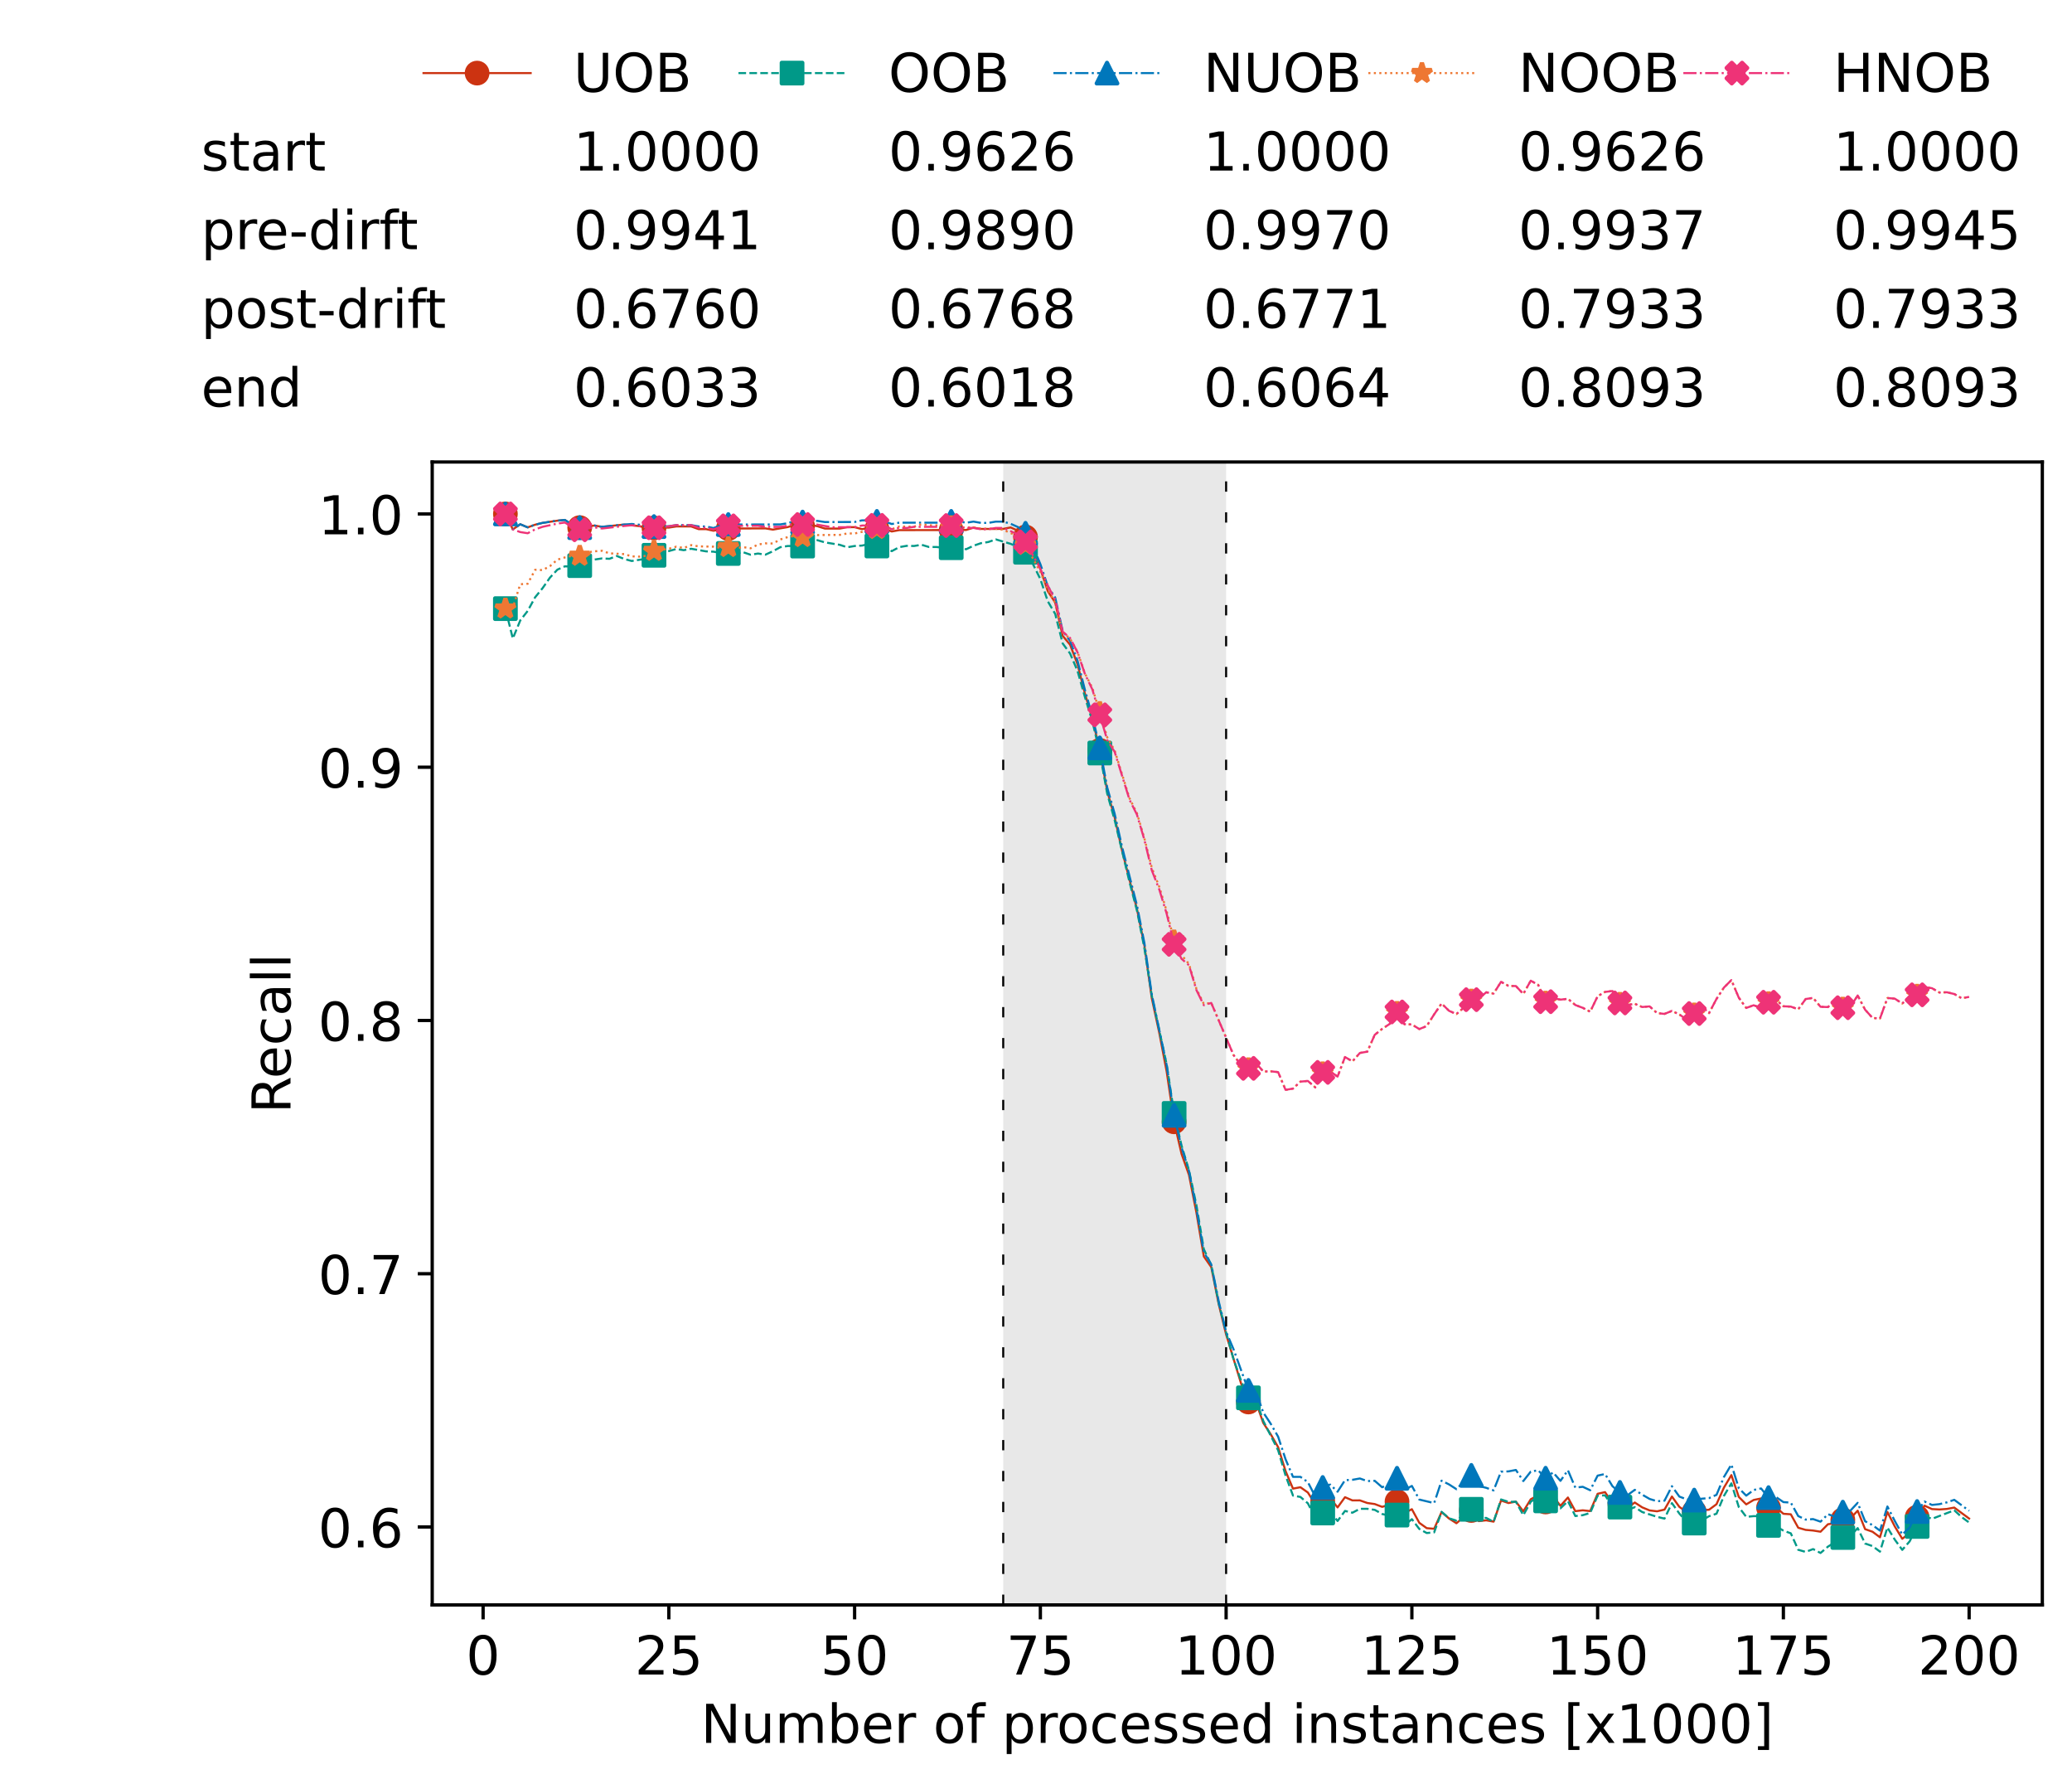 <?xml version="1.0" encoding="utf-8" standalone="no"?>
<!DOCTYPE svg PUBLIC "-//W3C//DTD SVG 1.1//EN"
  "http://www.w3.org/Graphics/SVG/1.1/DTD/svg11.dtd">
<!-- Created with matplotlib (https://matplotlib.org/) -->
<svg height="432.615pt" version="1.1" viewBox="0 0 502.65 432.615" width="502.65pt" xmlns="http://www.w3.org/2000/svg" xmlns:xlink="http://www.w3.org/1999/xlink">
 <defs>
  <style type="text/css">*{stroke-linecap:butt;stroke-linejoin:round;}</style>
 </defs>
 <g id="figure_1">
  <g id="patch_1">
   <path d="M 0 432.615 
L 502.65 432.615 
L 502.65 0 
L 0 0 
z
" style="fill:#ffffff;"/>
  </g>
  <g id="axes_1">
   <g id="patch_2">
    <path d="M 104.85 389.252 
L 495.45 389.252 
L 495.45 112.052 
L 104.85 112.052 
z
" style="fill:#ffffff;"/>
   </g>
   <g id="patch_3">
    <path clip-path="url(#pfa08876ca0)" d="M 297.446 389.252 
L 297.446 112.052 
L 243.372 112.052 
L 243.372 389.252 
z
" style="fill:#d3d3d3;opacity:0.5;"/>
   </g>
   <g id="matplotlib.axis_1">
    <g id="xtick_1">
     <g id="line2d_1">
      <defs>
       <path d="M 0 0 
L 0 3.5 
" id="ma6b0296292" style="stroke:#000000;stroke-width:0.8;"/>
      </defs>
      <g>
       <use style="stroke:#000000;stroke-width:0.8;" x="117.197" xlink:href="#ma6b0296292" y="389.252"/>
      </g>
     </g>
     <g id="text_1">
      <!-- 0 -->
      <g transform="translate(113.061 406.13)scale(0.13 -0.13)">
       <defs>
        <path d="M 31.781 66.406 
Q 24.172 66.406 20.328 58.906 
Q 16.5 51.422 16.5 36.375 
Q 16.5 21.391 20.328 13.891 
Q 24.172 6.391 31.781 6.391 
Q 39.453 6.391 43.281 13.891 
Q 47.125 21.391 47.125 36.375 
Q 47.125 51.422 43.281 58.906 
Q 39.453 66.406 31.781 66.406 
z
M 31.781 74.219 
Q 44.047 74.219 50.516 64.516 
Q 56.984 54.828 56.984 36.375 
Q 56.984 17.969 50.516 8.266 
Q 44.047 -1.422 31.781 -1.422 
Q 19.531 -1.422 13.062 8.266 
Q 6.594 17.969 6.594 36.375 
Q 6.594 54.828 13.062 64.516 
Q 19.531 74.219 31.781 74.219 
z
" id="DejaVuSans-48"/>
       </defs>
       <use xlink:href="#DejaVuSans-48"/>
      </g>
     </g>
    </g>
    <g id="xtick_2">
     <g id="line2d_2">
      <g>
       <use style="stroke:#000000;stroke-width:0.8;" x="162.259" xlink:href="#ma6b0296292" y="389.252"/>
      </g>
     </g>
     <g id="text_2">
      <!-- 25 -->
      <g transform="translate(153.988 406.13)scale(0.13 -0.13)">
       <defs>
        <path d="M 19.188 8.297 
L 53.609 8.297 
L 53.609 0 
L 7.328 0 
L 7.328 8.297 
Q 12.938 14.109 22.625 23.891 
Q 32.328 33.688 34.812 36.531 
Q 39.547 41.844 41.422 45.531 
Q 43.312 49.219 43.312 52.781 
Q 43.312 58.594 39.234 62.25 
Q 35.156 65.922 28.609 65.922 
Q 23.969 65.922 18.812 64.312 
Q 13.672 62.703 7.812 59.422 
L 7.812 69.391 
Q 13.766 71.781 18.938 73 
Q 24.125 74.219 28.422 74.219 
Q 39.75 74.219 46.484 68.547 
Q 53.219 62.891 53.219 53.422 
Q 53.219 48.922 51.531 44.891 
Q 49.859 40.875 45.406 35.406 
Q 44.188 33.984 37.641 27.219 
Q 31.109 20.453 19.188 8.297 
z
" id="DejaVuSans-50"/>
        <path d="M 10.797 72.906 
L 49.516 72.906 
L 49.516 64.594 
L 19.828 64.594 
L 19.828 46.734 
Q 21.969 47.469 24.109 47.828 
Q 26.266 48.188 28.422 48.188 
Q 40.625 48.188 47.75 41.5 
Q 54.891 34.812 54.891 23.391 
Q 54.891 11.625 47.562 5.094 
Q 40.234 -1.422 26.906 -1.422 
Q 22.312 -1.422 17.547 -0.641 
Q 12.797 0.141 7.719 1.703 
L 7.719 11.625 
Q 12.109 9.234 16.797 8.062 
Q 21.484 6.891 26.703 6.891 
Q 35.156 6.891 40.078 11.328 
Q 45.016 15.766 45.016 23.391 
Q 45.016 31 40.078 35.438 
Q 35.156 39.891 26.703 39.891 
Q 22.75 39.891 18.812 39.016 
Q 14.891 38.141 10.797 36.281 
z
" id="DejaVuSans-53"/>
       </defs>
       <use xlink:href="#DejaVuSans-50"/>
       <use x="63.623" xlink:href="#DejaVuSans-53"/>
      </g>
     </g>
    </g>
    <g id="xtick_3">
     <g id="line2d_3">
      <g>
       <use style="stroke:#000000;stroke-width:0.8;" x="207.322" xlink:href="#ma6b0296292" y="389.252"/>
      </g>
     </g>
     <g id="text_3">
      <!-- 50 -->
      <g transform="translate(199.05 406.13)scale(0.13 -0.13)">
       <use xlink:href="#DejaVuSans-53"/>
       <use x="63.623" xlink:href="#DejaVuSans-48"/>
      </g>
     </g>
    </g>
    <g id="xtick_4">
     <g id="line2d_4">
      <g>
       <use style="stroke:#000000;stroke-width:0.8;" x="252.384" xlink:href="#ma6b0296292" y="389.252"/>
      </g>
     </g>
     <g id="text_4">
      <!-- 75 -->
      <g transform="translate(244.113 406.13)scale(0.13 -0.13)">
       <defs>
        <path d="M 8.203 72.906 
L 55.078 72.906 
L 55.078 68.703 
L 28.609 0 
L 18.312 0 
L 43.219 64.594 
L 8.203 64.594 
z
" id="DejaVuSans-55"/>
       </defs>
       <use xlink:href="#DejaVuSans-55"/>
       <use x="63.623" xlink:href="#DejaVuSans-53"/>
      </g>
     </g>
    </g>
    <g id="xtick_5">
     <g id="line2d_5">
      <g>
       <use style="stroke:#000000;stroke-width:0.8;" x="297.446" xlink:href="#ma6b0296292" y="389.252"/>
      </g>
     </g>
     <g id="text_5">
      <!-- 100 -->
      <g transform="translate(285.039 406.13)scale(0.13 -0.13)">
       <defs>
        <path d="M 12.406 8.297 
L 28.516 8.297 
L 28.516 63.922 
L 10.984 60.406 
L 10.984 69.391 
L 28.422 72.906 
L 38.281 72.906 
L 38.281 8.297 
L 54.391 8.297 
L 54.391 0 
L 12.406 0 
z
" id="DejaVuSans-49"/>
       </defs>
       <use xlink:href="#DejaVuSans-49"/>
       <use x="63.623" xlink:href="#DejaVuSans-48"/>
       <use x="127.246" xlink:href="#DejaVuSans-48"/>
      </g>
     </g>
    </g>
    <g id="xtick_6">
     <g id="line2d_6">
      <g>
       <use style="stroke:#000000;stroke-width:0.8;" x="342.509" xlink:href="#ma6b0296292" y="389.252"/>
      </g>
     </g>
     <g id="text_6">
      <!-- 125 -->
      <g transform="translate(330.102 406.13)scale(0.13 -0.13)">
       <use xlink:href="#DejaVuSans-49"/>
       <use x="63.623" xlink:href="#DejaVuSans-50"/>
       <use x="127.246" xlink:href="#DejaVuSans-53"/>
      </g>
     </g>
    </g>
    <g id="xtick_7">
     <g id="line2d_7">
      <g>
       <use style="stroke:#000000;stroke-width:0.8;" x="387.571" xlink:href="#ma6b0296292" y="389.252"/>
      </g>
     </g>
     <g id="text_7">
      <!-- 150 -->
      <g transform="translate(375.164 406.13)scale(0.13 -0.13)">
       <use xlink:href="#DejaVuSans-49"/>
       <use x="63.623" xlink:href="#DejaVuSans-53"/>
       <use x="127.246" xlink:href="#DejaVuSans-48"/>
      </g>
     </g>
    </g>
    <g id="xtick_8">
     <g id="line2d_8">
      <g>
       <use style="stroke:#000000;stroke-width:0.8;" x="432.633" xlink:href="#ma6b0296292" y="389.252"/>
      </g>
     </g>
     <g id="text_8">
      <!-- 175 -->
      <g transform="translate(420.226 406.13)scale(0.13 -0.13)">
       <use xlink:href="#DejaVuSans-49"/>
       <use x="63.623" xlink:href="#DejaVuSans-55"/>
       <use x="127.246" xlink:href="#DejaVuSans-53"/>
      </g>
     </g>
    </g>
    <g id="xtick_9">
     <g id="line2d_9">
      <g>
       <use style="stroke:#000000;stroke-width:0.8;" x="477.695" xlink:href="#ma6b0296292" y="389.252"/>
      </g>
     </g>
     <g id="text_9">
      <!-- 200 -->
      <g transform="translate(465.289 406.13)scale(0.13 -0.13)">
       <use xlink:href="#DejaVuSans-50"/>
       <use x="63.623" xlink:href="#DejaVuSans-48"/>
       <use x="127.246" xlink:href="#DejaVuSans-48"/>
      </g>
     </g>
    </g>
    <g id="text_10">
     <!-- Number of processed instances [x1000] -->
     <g transform="translate(170.025 422.711)scale(0.13 -0.13)">
      <defs>
       <path d="M 9.812 72.906 
L 23.094 72.906 
L 55.422 11.922 
L 55.422 72.906 
L 64.984 72.906 
L 64.984 0 
L 51.703 0 
L 19.391 60.984 
L 19.391 0 
L 9.812 0 
z
" id="DejaVuSans-78"/>
       <path d="M 8.5 21.578 
L 8.5 54.688 
L 17.484 54.688 
L 17.484 21.922 
Q 17.484 14.156 20.5 10.266 
Q 23.531 6.391 29.594 6.391 
Q 36.859 6.391 41.078 11.031 
Q 45.312 15.672 45.312 23.688 
L 45.312 54.688 
L 54.297 54.688 
L 54.297 0 
L 45.312 0 
L 45.312 8.406 
Q 42.047 3.422 37.719 1 
Q 33.406 -1.422 27.688 -1.422 
Q 18.266 -1.422 13.375 4.438 
Q 8.5 10.297 8.5 21.578 
z
M 31.109 56 
z
" id="DejaVuSans-117"/>
       <path d="M 52 44.188 
Q 55.375 50.25 60.062 53.125 
Q 64.75 56 71.094 56 
Q 79.641 56 84.281 50.016 
Q 88.922 44.047 88.922 33.016 
L 88.922 0 
L 79.891 0 
L 79.891 32.719 
Q 79.891 40.578 77.094 44.375 
Q 74.312 48.188 68.609 48.188 
Q 61.625 48.188 57.562 43.547 
Q 53.516 38.922 53.516 30.906 
L 53.516 0 
L 44.484 0 
L 44.484 32.719 
Q 44.484 40.625 41.703 44.406 
Q 38.922 48.188 33.109 48.188 
Q 26.219 48.188 22.156 43.531 
Q 18.109 38.875 18.109 30.906 
L 18.109 0 
L 9.078 0 
L 9.078 54.688 
L 18.109 54.688 
L 18.109 46.188 
Q 21.188 51.219 25.484 53.609 
Q 29.781 56 35.688 56 
Q 41.656 56 45.828 52.969 
Q 50 49.953 52 44.188 
z
" id="DejaVuSans-109"/>
       <path d="M 48.688 27.297 
Q 48.688 37.203 44.609 42.844 
Q 40.531 48.484 33.406 48.484 
Q 26.266 48.484 22.188 42.844 
Q 18.109 37.203 18.109 27.297 
Q 18.109 17.391 22.188 11.75 
Q 26.266 6.109 33.406 6.109 
Q 40.531 6.109 44.609 11.75 
Q 48.688 17.391 48.688 27.297 
z
M 18.109 46.391 
Q 20.953 51.266 25.266 53.625 
Q 29.594 56 35.594 56 
Q 45.562 56 51.781 48.094 
Q 58.016 40.188 58.016 27.297 
Q 58.016 14.406 51.781 6.484 
Q 45.562 -1.422 35.594 -1.422 
Q 29.594 -1.422 25.266 0.953 
Q 20.953 3.328 18.109 8.203 
L 18.109 0 
L 9.078 0 
L 9.078 75.984 
L 18.109 75.984 
z
" id="DejaVuSans-98"/>
       <path d="M 56.203 29.594 
L 56.203 25.203 
L 14.891 25.203 
Q 15.484 15.922 20.484 11.062 
Q 25.484 6.203 34.422 6.203 
Q 39.594 6.203 44.453 7.469 
Q 49.312 8.734 54.109 11.281 
L 54.109 2.781 
Q 49.266 0.734 44.188 -0.344 
Q 39.109 -1.422 33.891 -1.422 
Q 20.797 -1.422 13.156 6.188 
Q 5.516 13.812 5.516 26.812 
Q 5.516 40.234 12.766 48.109 
Q 20.016 56 32.328 56 
Q 43.359 56 49.781 48.891 
Q 56.203 41.797 56.203 29.594 
z
M 47.219 32.234 
Q 47.125 39.594 43.094 43.984 
Q 39.062 48.391 32.422 48.391 
Q 24.906 48.391 20.391 44.141 
Q 15.875 39.891 15.188 32.172 
z
" id="DejaVuSans-101"/>
       <path d="M 41.109 46.297 
Q 39.594 47.172 37.812 47.578 
Q 36.031 48 33.891 48 
Q 26.266 48 22.188 43.047 
Q 18.109 38.094 18.109 28.812 
L 18.109 0 
L 9.078 0 
L 9.078 54.688 
L 18.109 54.688 
L 18.109 46.188 
Q 20.953 51.172 25.484 53.578 
Q 30.031 56 36.531 56 
Q 37.453 56 38.578 55.875 
Q 39.703 55.766 41.062 55.516 
z
" id="DejaVuSans-114"/>
       <path id="DejaVuSans-32"/>
       <path d="M 30.609 48.391 
Q 23.391 48.391 19.188 42.75 
Q 14.984 37.109 14.984 27.297 
Q 14.984 17.484 19.156 11.844 
Q 23.344 6.203 30.609 6.203 
Q 37.797 6.203 41.984 11.859 
Q 46.188 17.531 46.188 27.297 
Q 46.188 37.016 41.984 42.703 
Q 37.797 48.391 30.609 48.391 
z
M 30.609 56 
Q 42.328 56 49.016 48.375 
Q 55.719 40.766 55.719 27.297 
Q 55.719 13.875 49.016 6.219 
Q 42.328 -1.422 30.609 -1.422 
Q 18.844 -1.422 12.172 6.219 
Q 5.516 13.875 5.516 27.297 
Q 5.516 40.766 12.172 48.375 
Q 18.844 56 30.609 56 
z
" id="DejaVuSans-111"/>
       <path d="M 37.109 75.984 
L 37.109 68.5 
L 28.516 68.5 
Q 23.688 68.5 21.797 66.547 
Q 19.922 64.594 19.922 59.516 
L 19.922 54.688 
L 34.719 54.688 
L 34.719 47.703 
L 19.922 47.703 
L 19.922 0 
L 10.891 0 
L 10.891 47.703 
L 2.297 47.703 
L 2.297 54.688 
L 10.891 54.688 
L 10.891 58.5 
Q 10.891 67.625 15.141 71.797 
Q 19.391 75.984 28.609 75.984 
z
" id="DejaVuSans-102"/>
       <path d="M 18.109 8.203 
L 18.109 -20.797 
L 9.078 -20.797 
L 9.078 54.688 
L 18.109 54.688 
L 18.109 46.391 
Q 20.953 51.266 25.266 53.625 
Q 29.594 56 35.594 56 
Q 45.562 56 51.781 48.094 
Q 58.016 40.188 58.016 27.297 
Q 58.016 14.406 51.781 6.484 
Q 45.562 -1.422 35.594 -1.422 
Q 29.594 -1.422 25.266 0.953 
Q 20.953 3.328 18.109 8.203 
z
M 48.688 27.297 
Q 48.688 37.203 44.609 42.844 
Q 40.531 48.484 33.406 48.484 
Q 26.266 48.484 22.188 42.844 
Q 18.109 37.203 18.109 27.297 
Q 18.109 17.391 22.188 11.75 
Q 26.266 6.109 33.406 6.109 
Q 40.531 6.109 44.609 11.75 
Q 48.688 17.391 48.688 27.297 
z
" id="DejaVuSans-112"/>
       <path d="M 48.781 52.594 
L 48.781 44.188 
Q 44.969 46.297 41.141 47.344 
Q 37.312 48.391 33.406 48.391 
Q 24.656 48.391 19.812 42.844 
Q 14.984 37.312 14.984 27.297 
Q 14.984 17.281 19.812 11.734 
Q 24.656 6.203 33.406 6.203 
Q 37.312 6.203 41.141 7.25 
Q 44.969 8.297 48.781 10.406 
L 48.781 2.094 
Q 45.016 0.344 40.984 -0.531 
Q 36.969 -1.422 32.422 -1.422 
Q 20.062 -1.422 12.781 6.344 
Q 5.516 14.109 5.516 27.297 
Q 5.516 40.672 12.859 48.328 
Q 20.219 56 33.016 56 
Q 37.156 56 41.109 55.141 
Q 45.062 54.297 48.781 52.594 
z
" id="DejaVuSans-99"/>
       <path d="M 44.281 53.078 
L 44.281 44.578 
Q 40.484 46.531 36.375 47.5 
Q 32.281 48.484 27.875 48.484 
Q 21.188 48.484 17.844 46.438 
Q 14.5 44.391 14.5 40.281 
Q 14.5 37.156 16.891 35.375 
Q 19.281 33.594 26.516 31.984 
L 29.594 31.297 
Q 39.156 29.25 43.188 25.516 
Q 47.219 21.781 47.219 15.094 
Q 47.219 7.469 41.188 3.016 
Q 35.156 -1.422 24.609 -1.422 
Q 20.219 -1.422 15.453 -0.562 
Q 10.688 0.297 5.422 2 
L 5.422 11.281 
Q 10.406 8.688 15.234 7.391 
Q 20.062 6.109 24.812 6.109 
Q 31.156 6.109 34.562 8.281 
Q 37.984 10.453 37.984 14.406 
Q 37.984 18.062 35.516 20.016 
Q 33.062 21.969 24.703 23.781 
L 21.578 24.516 
Q 13.234 26.266 9.516 29.906 
Q 5.812 33.547 5.812 39.891 
Q 5.812 47.609 11.281 51.797 
Q 16.75 56 26.812 56 
Q 31.781 56 36.172 55.266 
Q 40.578 54.547 44.281 53.078 
z
" id="DejaVuSans-115"/>
       <path d="M 45.406 46.391 
L 45.406 75.984 
L 54.391 75.984 
L 54.391 0 
L 45.406 0 
L 45.406 8.203 
Q 42.578 3.328 38.25 0.953 
Q 33.938 -1.422 27.875 -1.422 
Q 17.969 -1.422 11.734 6.484 
Q 5.516 14.406 5.516 27.297 
Q 5.516 40.188 11.734 48.094 
Q 17.969 56 27.875 56 
Q 33.938 56 38.25 53.625 
Q 42.578 51.266 45.406 46.391 
z
M 14.797 27.297 
Q 14.797 17.391 18.875 11.75 
Q 22.953 6.109 30.078 6.109 
Q 37.203 6.109 41.297 11.75 
Q 45.406 17.391 45.406 27.297 
Q 45.406 37.203 41.297 42.844 
Q 37.203 48.484 30.078 48.484 
Q 22.953 48.484 18.875 42.844 
Q 14.797 37.203 14.797 27.297 
z
" id="DejaVuSans-100"/>
       <path d="M 9.422 54.688 
L 18.406 54.688 
L 18.406 0 
L 9.422 0 
z
M 9.422 75.984 
L 18.406 75.984 
L 18.406 64.594 
L 9.422 64.594 
z
" id="DejaVuSans-105"/>
       <path d="M 54.891 33.016 
L 54.891 0 
L 45.906 0 
L 45.906 32.719 
Q 45.906 40.484 42.875 44.328 
Q 39.844 48.188 33.797 48.188 
Q 26.516 48.188 22.312 43.547 
Q 18.109 38.922 18.109 30.906 
L 18.109 0 
L 9.078 0 
L 9.078 54.688 
L 18.109 54.688 
L 18.109 46.188 
Q 21.344 51.125 25.703 53.562 
Q 30.078 56 35.797 56 
Q 45.219 56 50.047 50.172 
Q 54.891 44.344 54.891 33.016 
z
" id="DejaVuSans-110"/>
       <path d="M 18.312 70.219 
L 18.312 54.688 
L 36.812 54.688 
L 36.812 47.703 
L 18.312 47.703 
L 18.312 18.016 
Q 18.312 11.328 20.141 9.422 
Q 21.969 7.516 27.594 7.516 
L 36.812 7.516 
L 36.812 0 
L 27.594 0 
Q 17.188 0 13.234 3.875 
Q 9.281 7.766 9.281 18.016 
L 9.281 47.703 
L 2.688 47.703 
L 2.688 54.688 
L 9.281 54.688 
L 9.281 70.219 
z
" id="DejaVuSans-116"/>
       <path d="M 34.281 27.484 
Q 23.391 27.484 19.188 25 
Q 14.984 22.516 14.984 16.5 
Q 14.984 11.719 18.141 8.906 
Q 21.297 6.109 26.703 6.109 
Q 34.188 6.109 38.703 11.406 
Q 43.219 16.703 43.219 25.484 
L 43.219 27.484 
z
M 52.203 31.203 
L 52.203 0 
L 43.219 0 
L 43.219 8.297 
Q 40.141 3.328 35.547 0.953 
Q 30.953 -1.422 24.312 -1.422 
Q 15.922 -1.422 10.953 3.297 
Q 6 8.016 6 15.922 
Q 6 25.141 12.172 29.828 
Q 18.359 34.516 30.609 34.516 
L 43.219 34.516 
L 43.219 35.406 
Q 43.219 41.609 39.141 45 
Q 35.062 48.391 27.688 48.391 
Q 23 48.391 18.547 47.266 
Q 14.109 46.141 10.016 43.891 
L 10.016 52.203 
Q 14.938 54.109 19.578 55.047 
Q 24.219 56 28.609 56 
Q 40.484 56 46.344 49.844 
Q 52.203 43.703 52.203 31.203 
z
" id="DejaVuSans-97"/>
       <path d="M 8.594 75.984 
L 29.297 75.984 
L 29.297 69 
L 17.578 69 
L 17.578 -6.203 
L 29.297 -6.203 
L 29.297 -13.188 
L 8.594 -13.188 
z
" id="DejaVuSans-91"/>
       <path d="M 54.891 54.688 
L 35.109 28.078 
L 55.906 0 
L 45.312 0 
L 29.391 21.484 
L 13.484 0 
L 2.875 0 
L 24.125 28.609 
L 4.688 54.688 
L 15.281 54.688 
L 29.781 35.203 
L 44.281 54.688 
z
" id="DejaVuSans-120"/>
       <path d="M 30.422 75.984 
L 30.422 -13.188 
L 9.719 -13.188 
L 9.719 -6.203 
L 21.391 -6.203 
L 21.391 69 
L 9.719 69 
L 9.719 75.984 
z
" id="DejaVuSans-93"/>
      </defs>
      <use xlink:href="#DejaVuSans-78"/>
      <use x="74.805" xlink:href="#DejaVuSans-117"/>
      <use x="138.184" xlink:href="#DejaVuSans-109"/>
      <use x="235.596" xlink:href="#DejaVuSans-98"/>
      <use x="299.072" xlink:href="#DejaVuSans-101"/>
      <use x="360.596" xlink:href="#DejaVuSans-114"/>
      <use x="401.709" xlink:href="#DejaVuSans-32"/>
      <use x="433.496" xlink:href="#DejaVuSans-111"/>
      <use x="494.678" xlink:href="#DejaVuSans-102"/>
      <use x="529.883" xlink:href="#DejaVuSans-32"/>
      <use x="561.67" xlink:href="#DejaVuSans-112"/>
      <use x="625.146" xlink:href="#DejaVuSans-114"/>
      <use x="664.01" xlink:href="#DejaVuSans-111"/>
      <use x="725.191" xlink:href="#DejaVuSans-99"/>
      <use x="780.172" xlink:href="#DejaVuSans-101"/>
      <use x="841.695" xlink:href="#DejaVuSans-115"/>
      <use x="893.795" xlink:href="#DejaVuSans-115"/>
      <use x="945.895" xlink:href="#DejaVuSans-101"/>
      <use x="1007.418" xlink:href="#DejaVuSans-100"/>
      <use x="1070.895" xlink:href="#DejaVuSans-32"/>
      <use x="1102.682" xlink:href="#DejaVuSans-105"/>
      <use x="1130.465" xlink:href="#DejaVuSans-110"/>
      <use x="1193.844" xlink:href="#DejaVuSans-115"/>
      <use x="1245.943" xlink:href="#DejaVuSans-116"/>
      <use x="1285.152" xlink:href="#DejaVuSans-97"/>
      <use x="1346.432" xlink:href="#DejaVuSans-110"/>
      <use x="1409.811" xlink:href="#DejaVuSans-99"/>
      <use x="1464.791" xlink:href="#DejaVuSans-101"/>
      <use x="1526.314" xlink:href="#DejaVuSans-115"/>
      <use x="1578.414" xlink:href="#DejaVuSans-32"/>
      <use x="1610.201" xlink:href="#DejaVuSans-91"/>
      <use x="1649.215" xlink:href="#DejaVuSans-120"/>
      <use x="1708.395" xlink:href="#DejaVuSans-49"/>
      <use x="1772.018" xlink:href="#DejaVuSans-48"/>
      <use x="1835.641" xlink:href="#DejaVuSans-48"/>
      <use x="1899.264" xlink:href="#DejaVuSans-48"/>
      <use x="1962.887" xlink:href="#DejaVuSans-93"/>
     </g>
    </g>
   </g>
   <g id="matplotlib.axis_2">
    <g id="ytick_1">
     <g id="line2d_10">
      <defs>
       <path d="M 0 0 
L -3.5 0 
" id="m552da88c6e" style="stroke:#000000;stroke-width:0.8;"/>
      </defs>
      <g>
       <use style="stroke:#000000;stroke-width:0.8;" x="104.85" xlink:href="#m552da88c6e" y="370.342"/>
      </g>
     </g>
     <g id="text_11">
      <!-- 0.6 -->
      <g transform="translate(77.176 375.281)scale(0.13 -0.13)">
       <defs>
        <path d="M 10.688 12.406 
L 21 12.406 
L 21 0 
L 10.688 0 
z
" id="DejaVuSans-46"/>
        <path d="M 33.016 40.375 
Q 26.375 40.375 22.484 35.828 
Q 18.609 31.297 18.609 23.391 
Q 18.609 15.531 22.484 10.953 
Q 26.375 6.391 33.016 6.391 
Q 39.656 6.391 43.531 10.953 
Q 47.406 15.531 47.406 23.391 
Q 47.406 31.297 43.531 35.828 
Q 39.656 40.375 33.016 40.375 
z
M 52.594 71.297 
L 52.594 62.312 
Q 48.875 64.062 45.094 64.984 
Q 41.312 65.922 37.594 65.922 
Q 27.828 65.922 22.672 59.328 
Q 17.531 52.734 16.797 39.406 
Q 19.672 43.656 24.016 45.922 
Q 28.375 48.188 33.594 48.188 
Q 44.578 48.188 50.953 41.516 
Q 57.328 34.859 57.328 23.391 
Q 57.328 12.156 50.688 5.359 
Q 44.047 -1.422 33.016 -1.422 
Q 20.359 -1.422 13.672 8.266 
Q 6.984 17.969 6.984 36.375 
Q 6.984 53.656 15.188 63.938 
Q 23.391 74.219 37.203 74.219 
Q 40.922 74.219 44.703 73.484 
Q 48.484 72.75 52.594 71.297 
z
" id="DejaVuSans-54"/>
       </defs>
       <use xlink:href="#DejaVuSans-48"/>
       <use x="63.623" xlink:href="#DejaVuSans-46"/>
       <use x="95.41" xlink:href="#DejaVuSans-54"/>
      </g>
     </g>
    </g>
    <g id="ytick_2">
     <g id="line2d_11">
      <g>
       <use style="stroke:#000000;stroke-width:0.8;" x="104.85" xlink:href="#m552da88c6e" y="308.919"/>
      </g>
     </g>
     <g id="text_12">
      <!-- 0.7 -->
      <g transform="translate(77.176 313.858)scale(0.13 -0.13)">
       <use xlink:href="#DejaVuSans-48"/>
       <use x="63.623" xlink:href="#DejaVuSans-46"/>
       <use x="95.41" xlink:href="#DejaVuSans-55"/>
      </g>
     </g>
    </g>
    <g id="ytick_3">
     <g id="line2d_12">
      <g>
       <use style="stroke:#000000;stroke-width:0.8;" x="104.85" xlink:href="#m552da88c6e" y="247.497"/>
      </g>
     </g>
     <g id="text_13">
      <!-- 0.8 -->
      <g transform="translate(77.176 252.436)scale(0.13 -0.13)">
       <defs>
        <path d="M 31.781 34.625 
Q 24.75 34.625 20.719 30.859 
Q 16.703 27.094 16.703 20.516 
Q 16.703 13.922 20.719 10.156 
Q 24.75 6.391 31.781 6.391 
Q 38.812 6.391 42.859 10.172 
Q 46.922 13.969 46.922 20.516 
Q 46.922 27.094 42.891 30.859 
Q 38.875 34.625 31.781 34.625 
z
M 21.922 38.812 
Q 15.578 40.375 12.031 44.719 
Q 8.5 49.078 8.5 55.328 
Q 8.5 64.062 14.719 69.141 
Q 20.953 74.219 31.781 74.219 
Q 42.672 74.219 48.875 69.141 
Q 55.078 64.062 55.078 55.328 
Q 55.078 49.078 51.531 44.719 
Q 48 40.375 41.703 38.812 
Q 48.828 37.156 52.797 32.312 
Q 56.781 27.484 56.781 20.516 
Q 56.781 9.906 50.312 4.234 
Q 43.844 -1.422 31.781 -1.422 
Q 19.734 -1.422 13.25 4.234 
Q 6.781 9.906 6.781 20.516 
Q 6.781 27.484 10.781 32.312 
Q 14.797 37.156 21.922 38.812 
z
M 18.312 54.391 
Q 18.312 48.734 21.844 45.562 
Q 25.391 42.391 31.781 42.391 
Q 38.141 42.391 41.719 45.562 
Q 45.312 48.734 45.312 54.391 
Q 45.312 60.062 41.719 63.234 
Q 38.141 66.406 31.781 66.406 
Q 25.391 66.406 21.844 63.234 
Q 18.312 60.062 18.312 54.391 
z
" id="DejaVuSans-56"/>
       </defs>
       <use xlink:href="#DejaVuSans-48"/>
       <use x="63.623" xlink:href="#DejaVuSans-46"/>
       <use x="95.41" xlink:href="#DejaVuSans-56"/>
      </g>
     </g>
    </g>
    <g id="ytick_4">
     <g id="line2d_13">
      <g>
       <use style="stroke:#000000;stroke-width:0.8;" x="104.85" xlink:href="#m552da88c6e" y="186.074"/>
      </g>
     </g>
     <g id="text_14">
      <!-- 0.9 -->
      <g transform="translate(77.176 191.013)scale(0.13 -0.13)">
       <defs>
        <path d="M 10.984 1.516 
L 10.984 10.5 
Q 14.703 8.734 18.5 7.812 
Q 22.312 6.891 25.984 6.891 
Q 35.75 6.891 40.891 13.453 
Q 46.047 20.016 46.781 33.406 
Q 43.953 29.203 39.594 26.953 
Q 35.25 24.703 29.984 24.703 
Q 19.047 24.703 12.672 31.312 
Q 6.297 37.938 6.297 49.422 
Q 6.297 60.641 12.938 67.422 
Q 19.578 74.219 30.609 74.219 
Q 43.266 74.219 49.922 64.516 
Q 56.594 54.828 56.594 36.375 
Q 56.594 19.141 48.406 8.859 
Q 40.234 -1.422 26.422 -1.422 
Q 22.703 -1.422 18.891 -0.688 
Q 15.094 0.047 10.984 1.516 
z
M 30.609 32.422 
Q 37.25 32.422 41.125 36.953 
Q 45.016 41.5 45.016 49.422 
Q 45.016 57.281 41.125 61.844 
Q 37.25 66.406 30.609 66.406 
Q 23.969 66.406 20.094 61.844 
Q 16.219 57.281 16.219 49.422 
Q 16.219 41.5 20.094 36.953 
Q 23.969 32.422 30.609 32.422 
z
" id="DejaVuSans-57"/>
       </defs>
       <use xlink:href="#DejaVuSans-48"/>
       <use x="63.623" xlink:href="#DejaVuSans-46"/>
       <use x="95.41" xlink:href="#DejaVuSans-57"/>
      </g>
     </g>
    </g>
    <g id="ytick_5">
     <g id="line2d_14">
      <g>
       <use style="stroke:#000000;stroke-width:0.8;" x="104.85" xlink:href="#m552da88c6e" y="124.652"/>
      </g>
     </g>
     <g id="text_15">
      <!-- 1.0 -->
      <g transform="translate(77.176 129.591)scale(0.13 -0.13)">
       <use xlink:href="#DejaVuSans-49"/>
       <use x="63.623" xlink:href="#DejaVuSans-46"/>
       <use x="95.41" xlink:href="#DejaVuSans-48"/>
      </g>
     </g>
    </g>
    <g id="text_16">
     <!-- Recall -->
     <g transform="translate(70.472 270.044)rotate(-90)scale(0.13 -0.13)">
      <defs>
       <path d="M 44.391 34.188 
Q 47.562 33.109 50.562 29.594 
Q 53.562 26.078 56.594 19.922 
L 66.609 0 
L 56 0 
L 46.688 18.703 
Q 43.062 26.031 39.672 28.422 
Q 36.281 30.812 30.422 30.812 
L 19.672 30.812 
L 19.672 0 
L 9.812 0 
L 9.812 72.906 
L 32.078 72.906 
Q 44.578 72.906 50.734 67.672 
Q 56.891 62.453 56.891 51.906 
Q 56.891 45.016 53.688 40.469 
Q 50.484 35.938 44.391 34.188 
z
M 19.672 64.797 
L 19.672 38.922 
L 32.078 38.922 
Q 39.203 38.922 42.844 42.219 
Q 46.484 45.516 46.484 51.906 
Q 46.484 58.297 42.844 61.547 
Q 39.203 64.797 32.078 64.797 
z
" id="DejaVuSans-82"/>
       <path d="M 9.422 75.984 
L 18.406 75.984 
L 18.406 0 
L 9.422 0 
z
" id="DejaVuSans-108"/>
      </defs>
      <use xlink:href="#DejaVuSans-82"/>
      <use x="64.982" xlink:href="#DejaVuSans-101"/>
      <use x="126.506" xlink:href="#DejaVuSans-99"/>
      <use x="181.486" xlink:href="#DejaVuSans-97"/>
      <use x="242.766" xlink:href="#DejaVuSans-108"/>
      <use x="270.549" xlink:href="#DejaVuSans-108"/>
     </g>
    </g>
   </g>
   <g id="line2d_15"/>
   <g id="line2d_16"/>
   <g id="line2d_17"/>
   <g id="line2d_18"/>
   <g id="line2d_19"/>
   <g id="line2d_20">
    <path clip-path="url(#pfa08876ca0)" d="M 122.605 124.652 
L 124.407 128.397 
L 126.21 127.149 
L 128.012 127.908 
L 129.815 127.257 
L 131.617 126.822 
L 135.222 126.28 
L 137.024 126.099 
L 138.827 127.261 
L 140.629 127.97 
L 144.234 127.46 
L 146.037 127.775 
L 151.444 127.224 
L 155.049 127.599 
L 156.852 128.043 
L 162.259 127.958 
L 164.062 127.681 
L 167.667 127.681 
L 169.469 128.328 
L 171.272 128.328 
L 173.074 128.721 
L 174.877 128.385 
L 176.679 128.191 
L 185.692 128.153 
L 187.494 128.451 
L 191.099 127.837 
L 192.902 127.247 
L 194.704 127.557 
L 196.507 127.267 
L 198.309 127.628 
L 200.112 128.197 
L 203.717 128.197 
L 205.519 127.858 
L 207.322 127.858 
L 209.124 128.333 
L 210.927 128.017 
L 212.729 128.269 
L 214.532 128.269 
L 216.334 128.902 
L 218.137 128.579 
L 234.359 128.54 
L 236.162 127.971 
L 237.964 128.288 
L 243.372 128.27 
L 245.174 127.922 
L 246.976 128.73 
L 248.779 130.237 
L 250.581 133.414 
L 252.384 138.002 
L 254.186 143.385 
L 255.989 146.149 
L 257.791 154.214 
L 259.594 156.361 
L 261.396 161.11 
L 263.199 168.226 
L 265.001 174.31 
L 266.804 182.006 
L 268.606 191.887 
L 270.409 198.263 
L 272.211 206.314 
L 275.816 220.472 
L 277.619 229.304 
L 279.421 242.129 
L 281.224 250.473 
L 283.026 259.902 
L 284.829 272.074 
L 286.631 279.844 
L 288.434 284.953 
L 290.236 294.082 
L 292.039 304.732 
L 293.841 307.322 
L 295.644 316.263 
L 297.446 323.67 
L 301.051 335.467 
L 302.854 340.031 
L 304.656 339.989 
L 306.459 345.116 
L 308.261 347.847 
L 310.064 350.986 
L 311.866 356.786 
L 313.669 361.043 
L 315.471 360.705 
L 317.274 361.981 
L 319.076 364.829 
L 322.681 363.319 
L 324.484 365.602 
L 326.286 363.121 
L 328.089 363.904 
L 329.891 363.891 
L 331.694 364.525 
L 333.496 364.783 
L 335.299 365.462 
L 337.101 364.959 
L 338.904 364.178 
L 340.706 366.967 
L 342.509 366.031 
L 344.311 369.337 
L 346.114 370.632 
L 347.916 370.786 
L 349.719 366.724 
L 351.521 368.286 
L 353.324 369.441 
L 356.928 366.341 
L 358.731 368.925 
L 360.533 368.734 
L 362.336 369.051 
L 364.138 363.921 
L 365.941 364.539 
L 367.743 364.195 
L 369.546 366.556 
L 371.348 363.621 
L 373.151 362.645 
L 374.953 364.279 
L 376.756 362.866 
L 378.558 365.217 
L 380.361 363.194 
L 382.163 366.506 
L 383.966 366.301 
L 385.768 366.49 
L 387.571 362.292 
L 389.373 361.893 
L 391.176 364.563 
L 392.978 364.74 
L 394.781 365.724 
L 396.583 364.41 
L 398.386 365.587 
L 400.188 366.33 
L 401.991 366.544 
L 403.793 366.127 
L 405.596 362.953 
L 407.398 365.473 
L 409.201 366.732 
L 411.003 366.628 
L 412.806 366.289 
L 414.608 366.157 
L 416.411 364.822 
L 418.213 360.797 
L 420.016 357.763 
L 421.818 363.055 
L 423.621 364.863 
L 425.423 363.793 
L 427.226 363.426 
L 429.028 365.652 
L 430.831 365.576 
L 432.633 367.142 
L 434.436 367.268 
L 436.238 370.532 
L 438.041 371.05 
L 439.843 371.207 
L 441.646 371.493 
L 443.448 369.675 
L 445.251 369.445 
L 447.053 368.606 
L 448.856 368.276 
L 450.658 366.396 
L 452.461 370.872 
L 454.263 371.503 
L 456.066 372.843 
L 457.868 366.707 
L 459.671 370.235 
L 461.473 373.204 
L 463.276 371.834 
L 465.078 367.957 
L 466.881 365.177 
L 468.683 366.002 
L 470.485 366.099 
L 472.288 365.971 
L 474.09 365.638 
L 477.695 368.303 
L 477.695 368.303 
" style="fill:none;stroke:#cc3311;stroke-linecap:square;stroke-width:0.5;"/>
    <defs>
     <path d="M 0 2.5 
C 0.663 2.5 1.299 2.237 1.768 1.768 
C 2.237 1.299 2.5 0.663 2.5 0 
C 2.5 -0.663 2.237 -1.299 1.768 -1.768 
C 1.299 -2.237 0.663 -2.5 0 -2.5 
C -0.663 -2.5 -1.299 -2.237 -1.768 -1.768 
C -2.237 -1.299 -2.5 -0.663 -2.5 0 
C -2.5 0.663 -2.237 1.299 -1.768 1.768 
C -1.299 2.237 -0.663 2.5 0 2.5 
z
" id="m5acb7c8578" style="stroke:#cc3311;"/>
    </defs>
    <g clip-path="url(#pfa08876ca0)">
     <use style="fill:#cc3311;stroke:#cc3311;" x="122.605" xlink:href="#m5acb7c8578" y="124.652"/>
     <use style="fill:#cc3311;stroke:#cc3311;" x="140.629" xlink:href="#m5acb7c8578" y="127.97"/>
     <use style="fill:#cc3311;stroke:#cc3311;" x="158.654" xlink:href="#m5acb7c8578" y="128.043"/>
     <use style="fill:#cc3311;stroke:#cc3311;" x="176.679" xlink:href="#m5acb7c8578" y="128.191"/>
     <use style="fill:#cc3311;stroke:#cc3311;" x="194.704" xlink:href="#m5acb7c8578" y="127.557"/>
     <use style="fill:#cc3311;stroke:#cc3311;" x="212.729" xlink:href="#m5acb7c8578" y="128.269"/>
     <use style="fill:#cc3311;stroke:#cc3311;" x="230.754" xlink:href="#m5acb7c8578" y="128.571"/>
     <use style="fill:#cc3311;stroke:#cc3311;" x="248.779" xlink:href="#m5acb7c8578" y="130.237"/>
     <use style="fill:#cc3311;stroke:#cc3311;" x="266.804" xlink:href="#m5acb7c8578" y="182.006"/>
     <use style="fill:#cc3311;stroke:#cc3311;" x="284.829" xlink:href="#m5acb7c8578" y="272.074"/>
     <use style="fill:#cc3311;stroke:#cc3311;" x="302.854" xlink:href="#m5acb7c8578" y="340.031"/>
     <use style="fill:#cc3311;stroke:#cc3311;" x="320.879" xlink:href="#m5acb7c8578" y="364.028"/>
     <use style="fill:#cc3311;stroke:#cc3311;" x="338.904" xlink:href="#m5acb7c8578" y="364.178"/>
     <use style="fill:#cc3311;stroke:#cc3311;" x="356.928" xlink:href="#m5acb7c8578" y="366.341"/>
     <use style="fill:#cc3311;stroke:#cc3311;" x="374.953" xlink:href="#m5acb7c8578" y="364.279"/>
     <use style="fill:#cc3311;stroke:#cc3311;" x="392.978" xlink:href="#m5acb7c8578" y="364.74"/>
     <use style="fill:#cc3311;stroke:#cc3311;" x="411.003" xlink:href="#m5acb7c8578" y="366.628"/>
     <use style="fill:#cc3311;stroke:#cc3311;" x="429.028" xlink:href="#m5acb7c8578" y="365.652"/>
     <use style="fill:#cc3311;stroke:#cc3311;" x="447.053" xlink:href="#m5acb7c8578" y="368.606"/>
     <use style="fill:#cc3311;stroke:#cc3311;" x="465.078" xlink:href="#m5acb7c8578" y="367.957"/>
    </g>
   </g>
   <g id="line2d_21"/>
   <g id="line2d_22"/>
   <g id="line2d_23"/>
   <g id="line2d_24"/>
   <g id="line2d_25">
    <path clip-path="url(#pfa08876ca0)" d="M 122.605 147.613 
L 124.407 154.859 
L 126.21 150.477 
L 128.012 148.171 
L 129.815 144.863 
L 131.617 142.658 
L 133.419 140.086 
L 135.222 138.156 
L 137.024 137.359 
L 138.827 137.396 
L 140.629 137.183 
L 142.432 136.139 
L 144.234 135.71 
L 146.037 135.436 
L 147.839 135.528 
L 149.642 134.848 
L 151.444 135.574 
L 153.247 136.057 
L 156.852 135.498 
L 160.457 133.963 
L 162.259 133.654 
L 164.062 133.147 
L 165.864 133.438 
L 167.667 133.089 
L 171.272 133.722 
L 173.074 133.8 
L 174.877 134.096 
L 176.679 134.229 
L 178.482 134.229 
L 180.284 133.934 
L 182.087 134.542 
L 183.889 134.251 
L 185.692 134.522 
L 187.494 133.693 
L 189.297 132.713 
L 191.099 132.426 
L 194.704 132.438 
L 196.507 131.561 
L 198.309 131.017 
L 200.112 131.547 
L 203.717 132.137 
L 205.519 132.735 
L 207.322 132.425 
L 209.124 132.321 
L 210.927 131.91 
L 212.729 132.415 
L 214.532 132.722 
L 216.334 133.672 
L 218.137 132.702 
L 219.939 132.386 
L 221.742 132.421 
L 223.544 132.123 
L 225.347 132.662 
L 227.149 132.662 
L 228.952 132.859 
L 230.754 132.838 
L 232.557 132.557 
L 234.359 133.217 
L 236.162 132.364 
L 237.964 131.74 
L 239.767 131.451 
L 241.569 130.819 
L 245.174 131.895 
L 246.976 132.703 
L 248.779 133.93 
L 250.581 136.8 
L 252.384 140.457 
L 254.186 145.839 
L 255.989 148.91 
L 257.791 156.048 
L 259.594 158.505 
L 261.396 162.715 
L 263.199 169.082 
L 265.001 174.936 
L 266.804 182.631 
L 268.606 192.512 
L 270.409 198.912 
L 274.014 213.957 
L 275.816 220.822 
L 277.619 229.959 
L 279.421 241.523 
L 283.026 258.174 
L 284.829 270.048 
L 286.631 277.817 
L 288.434 283.82 
L 290.236 292.275 
L 292.039 302.971 
L 293.841 306.807 
L 295.644 316.065 
L 297.446 323.152 
L 299.249 329.684 
L 301.051 334.788 
L 302.854 339.021 
L 304.656 339.278 
L 306.459 344.615 
L 310.064 351.744 
L 311.866 357.86 
L 313.669 362.726 
L 315.471 363.063 
L 317.274 364.601 
L 319.076 368.09 
L 320.879 366.944 
L 322.681 366.613 
L 324.484 368.892 
L 326.286 366.453 
L 328.089 366.882 
L 329.891 365.939 
L 331.694 365.939 
L 333.496 366.191 
L 335.299 367.193 
L 337.101 367.624 
L 338.904 367.46 
L 340.706 369.951 
L 342.509 368.452 
L 344.311 370.822 
L 346.114 371.81 
L 347.916 371.648 
L 349.719 366.673 
L 351.521 368.235 
L 353.324 368.811 
L 355.126 367.28 
L 356.928 366.056 
L 358.731 368.261 
L 360.533 368.14 
L 362.336 369.09 
L 364.138 363.668 
L 365.941 364.249 
L 367.743 364.221 
L 369.546 367.488 
L 371.348 364.23 
L 373.151 362.941 
L 374.953 364.009 
L 376.756 362.863 
L 378.558 365.816 
L 380.361 364.075 
L 382.163 367.688 
L 383.966 367.483 
L 385.768 366.941 
L 387.571 362.743 
L 389.373 362.674 
L 391.176 365.344 
L 392.978 365.521 
L 394.781 366.224 
L 396.583 365.545 
L 398.386 366.721 
L 401.991 367.885 
L 403.793 368.314 
L 405.596 364.56 
L 407.398 367.08 
L 409.201 369.208 
L 411.003 369.384 
L 412.806 368.777 
L 414.608 367.724 
L 416.411 367.129 
L 418.213 362.803 
L 420.016 359.769 
L 421.818 365.512 
L 423.621 367.889 
L 425.423 367.717 
L 427.226 367.725 
L 429.028 369.951 
L 430.831 370.157 
L 432.633 371.23 
L 434.436 371.881 
L 436.238 375.876 
L 438.041 376.393 
L 439.843 375.705 
L 441.646 376.652 
L 443.448 375.11 
L 447.053 372.882 
L 448.856 372.553 
L 450.658 370.618 
L 452.461 374.354 
L 454.263 374.985 
L 456.066 376.324 
L 457.868 370.469 
L 459.671 373.428 
L 461.473 375.899 
L 463.276 373.817 
L 465.078 370.208 
L 466.881 367.694 
L 468.683 368.369 
L 474.09 366.298 
L 475.893 367.946 
L 477.695 369.267 
L 477.695 369.267 
" style="fill:none;stroke:#009988;stroke-dasharray:1.85,0.8;stroke-dashoffset:0;stroke-width:0.5;"/>
    <defs>
     <path d="M -2.5 2.5 
L 2.5 2.5 
L 2.5 -2.5 
L -2.5 -2.5 
z
" id="m311711c644" style="stroke:#009988;stroke-linejoin:miter;"/>
    </defs>
    <g clip-path="url(#pfa08876ca0)">
     <use style="fill:#009988;stroke:#009988;stroke-linejoin:miter;" x="122.605" xlink:href="#m311711c644" y="147.613"/>
     <use style="fill:#009988;stroke:#009988;stroke-linejoin:miter;" x="140.629" xlink:href="#m311711c644" y="137.183"/>
     <use style="fill:#009988;stroke:#009988;stroke-linejoin:miter;" x="158.654" xlink:href="#m311711c644" y="134.677"/>
     <use style="fill:#009988;stroke:#009988;stroke-linejoin:miter;" x="176.679" xlink:href="#m311711c644" y="134.229"/>
     <use style="fill:#009988;stroke:#009988;stroke-linejoin:miter;" x="194.704" xlink:href="#m311711c644" y="132.438"/>
     <use style="fill:#009988;stroke:#009988;stroke-linejoin:miter;" x="212.729" xlink:href="#m311711c644" y="132.415"/>
     <use style="fill:#009988;stroke:#009988;stroke-linejoin:miter;" x="230.754" xlink:href="#m311711c644" y="132.838"/>
     <use style="fill:#009988;stroke:#009988;stroke-linejoin:miter;" x="248.779" xlink:href="#m311711c644" y="133.93"/>
     <use style="fill:#009988;stroke:#009988;stroke-linejoin:miter;" x="266.804" xlink:href="#m311711c644" y="182.631"/>
     <use style="fill:#009988;stroke:#009988;stroke-linejoin:miter;" x="284.829" xlink:href="#m311711c644" y="270.048"/>
     <use style="fill:#009988;stroke:#009988;stroke-linejoin:miter;" x="302.854" xlink:href="#m311711c644" y="339.021"/>
     <use style="fill:#009988;stroke:#009988;stroke-linejoin:miter;" x="320.879" xlink:href="#m311711c644" y="366.944"/>
     <use style="fill:#009988;stroke:#009988;stroke-linejoin:miter;" x="338.904" xlink:href="#m311711c644" y="367.46"/>
     <use style="fill:#009988;stroke:#009988;stroke-linejoin:miter;" x="356.928" xlink:href="#m311711c644" y="366.056"/>
     <use style="fill:#009988;stroke:#009988;stroke-linejoin:miter;" x="374.953" xlink:href="#m311711c644" y="364.009"/>
     <use style="fill:#009988;stroke:#009988;stroke-linejoin:miter;" x="392.978" xlink:href="#m311711c644" y="365.521"/>
     <use style="fill:#009988;stroke:#009988;stroke-linejoin:miter;" x="411.003" xlink:href="#m311711c644" y="369.384"/>
     <use style="fill:#009988;stroke:#009988;stroke-linejoin:miter;" x="429.028" xlink:href="#m311711c644" y="369.951"/>
     <use style="fill:#009988;stroke:#009988;stroke-linejoin:miter;" x="447.053" xlink:href="#m311711c644" y="372.882"/>
     <use style="fill:#009988;stroke:#009988;stroke-linejoin:miter;" x="465.078" xlink:href="#m311711c644" y="370.208"/>
    </g>
   </g>
   <g id="line2d_26"/>
   <g id="line2d_27"/>
   <g id="line2d_28"/>
   <g id="line2d_29"/>
   <g id="line2d_30">
    <path clip-path="url(#pfa08876ca0)" d="M 122.605 124.652 
L 124.407 128.397 
L 126.21 127.149 
L 128.012 127.908 
L 129.815 127.257 
L 131.617 126.822 
L 135.222 126.28 
L 137.024 126.099 
L 138.827 127.261 
L 140.629 127.97 
L 144.234 127.46 
L 146.037 127.775 
L 151.444 127.224 
L 153.247 127.081 
L 155.049 127.255 
L 156.852 127.716 
L 162.259 127.631 
L 164.062 127.354 
L 167.667 127.354 
L 169.469 127.678 
L 171.272 127.678 
L 173.074 128.071 
L 174.877 127.418 
L 176.679 127.224 
L 189.297 127.186 
L 191.099 126.899 
L 192.902 126.309 
L 194.704 126.619 
L 196.507 126.329 
L 198.309 126.329 
L 200.112 126.613 
L 207.322 126.597 
L 209.124 126.203 
L 210.927 126.203 
L 212.729 126.456 
L 214.532 126.456 
L 216.334 127.089 
L 218.137 126.766 
L 228.952 126.766 
L 230.754 126.456 
L 232.557 126.456 
L 234.359 126.786 
L 236.162 126.502 
L 237.964 126.818 
L 239.767 126.818 
L 241.569 126.511 
L 243.372 126.511 
L 245.174 127.032 
L 246.976 127.84 
L 248.779 129.348 
L 250.581 132.525 
L 252.384 136.805 
L 254.186 142.188 
L 255.989 144.952 
L 257.791 153.017 
L 259.594 155.474 
L 261.396 160.223 
L 263.199 167.339 
L 265.001 173.713 
L 266.804 181.391 
L 268.606 191.005 
L 270.409 197.382 
L 272.211 205.433 
L 275.816 219.591 
L 277.619 228.713 
L 279.421 241.2 
L 283.026 258.334 
L 284.829 270.505 
L 286.631 278.275 
L 288.434 283.97 
L 290.236 293.1 
L 292.039 303.75 
L 293.841 306.653 
L 295.644 315.594 
L 297.446 323.001 
L 299.249 327.248 
L 302.854 337.223 
L 304.656 337.449 
L 306.459 342.575 
L 308.261 345.306 
L 310.064 348.445 
L 311.866 353.928 
L 313.669 358.185 
L 315.471 358.185 
L 317.274 359.461 
L 319.076 362.949 
L 320.879 360.768 
L 322.681 360.058 
L 324.484 361.788 
L 326.286 358.991 
L 328.089 358.904 
L 329.891 358.579 
L 331.694 359.212 
L 333.496 359.144 
L 335.299 360.712 
L 337.101 359.889 
L 338.904 358.534 
L 340.706 361.323 
L 342.509 360.387 
L 344.311 363.693 
L 347.916 364.555 
L 349.719 359.113 
L 351.521 360.021 
L 353.324 361.177 
L 355.126 359.342 
L 356.928 357.832 
L 358.731 360.416 
L 360.533 360.844 
L 362.336 361.477 
L 364.138 356.924 
L 365.941 356.86 
L 367.743 356.515 
L 369.546 359.203 
L 371.348 356.915 
L 373.151 356.592 
L 374.953 358.521 
L 376.756 357.108 
L 378.558 359.157 
L 380.361 356.586 
L 382.163 360.802 
L 383.966 360.597 
L 385.768 361.435 
L 387.571 357.89 
L 389.373 357.492 
L 391.176 360.465 
L 392.978 361.963 
L 394.781 362.666 
L 396.583 361.333 
L 398.386 362.51 
L 400.188 363.546 
L 401.991 364.104 
L 403.793 363.97 
L 405.596 360.454 
L 407.398 362.974 
L 409.201 363.651 
L 411.003 363.826 
L 412.806 363.487 
L 414.608 363.336 
L 416.411 362.55 
L 418.213 358.227 
L 420.016 355.193 
L 421.818 360.936 
L 423.621 362.744 
L 425.423 361.367 
L 427.226 361.001 
L 429.028 363.227 
L 430.831 363.071 
L 432.633 364.31 
L 434.436 364.436 
L 436.238 367.7 
L 438.041 368.555 
L 439.843 368.431 
L 441.646 369.058 
L 443.448 367.24 
L 445.251 367.879 
L 447.053 366.75 
L 448.856 366.421 
L 450.658 364.486 
L 452.461 368.962 
L 454.263 369.891 
L 456.066 371.231 
L 457.868 365.375 
L 459.671 368.903 
L 461.473 372.179 
L 463.276 370.471 
L 465.078 366.594 
L 466.881 364.175 
L 468.683 365 
L 470.485 364.805 
L 472.288 364.376 
L 474.09 363.758 
L 477.695 366.423 
L 477.695 366.423 
" style="fill:none;stroke:#0077bb;stroke-dasharray:3.2,0.8,0.5,0.8;stroke-dashoffset:0;stroke-width:0.5;"/>
    <defs>
     <path d="M 0 -2.5 
L -2.5 2.5 
L 2.5 2.5 
z
" id="mefbd2dd752" style="stroke:#0077bb;stroke-linejoin:miter;"/>
    </defs>
    <g clip-path="url(#pfa08876ca0)">
     <use style="fill:#0077bb;stroke:#0077bb;stroke-linejoin:miter;" x="122.605" xlink:href="#mefbd2dd752" y="124.652"/>
     <use style="fill:#0077bb;stroke:#0077bb;stroke-linejoin:miter;" x="140.629" xlink:href="#mefbd2dd752" y="127.97"/>
     <use style="fill:#0077bb;stroke:#0077bb;stroke-linejoin:miter;" x="158.654" xlink:href="#mefbd2dd752" y="127.716"/>
     <use style="fill:#0077bb;stroke:#0077bb;stroke-linejoin:miter;" x="176.679" xlink:href="#mefbd2dd752" y="127.224"/>
     <use style="fill:#0077bb;stroke:#0077bb;stroke-linejoin:miter;" x="194.704" xlink:href="#mefbd2dd752" y="126.619"/>
     <use style="fill:#0077bb;stroke:#0077bb;stroke-linejoin:miter;" x="212.729" xlink:href="#mefbd2dd752" y="126.456"/>
     <use style="fill:#0077bb;stroke:#0077bb;stroke-linejoin:miter;" x="230.754" xlink:href="#mefbd2dd752" y="126.456"/>
     <use style="fill:#0077bb;stroke:#0077bb;stroke-linejoin:miter;" x="248.779" xlink:href="#mefbd2dd752" y="129.348"/>
     <use style="fill:#0077bb;stroke:#0077bb;stroke-linejoin:miter;" x="266.804" xlink:href="#mefbd2dd752" y="181.391"/>
     <use style="fill:#0077bb;stroke:#0077bb;stroke-linejoin:miter;" x="284.829" xlink:href="#mefbd2dd752" y="270.505"/>
     <use style="fill:#0077bb;stroke:#0077bb;stroke-linejoin:miter;" x="302.854" xlink:href="#mefbd2dd752" y="337.223"/>
     <use style="fill:#0077bb;stroke:#0077bb;stroke-linejoin:miter;" x="320.879" xlink:href="#mefbd2dd752" y="360.768"/>
     <use style="fill:#0077bb;stroke:#0077bb;stroke-linejoin:miter;" x="338.904" xlink:href="#mefbd2dd752" y="358.534"/>
     <use style="fill:#0077bb;stroke:#0077bb;stroke-linejoin:miter;" x="356.928" xlink:href="#mefbd2dd752" y="357.832"/>
     <use style="fill:#0077bb;stroke:#0077bb;stroke-linejoin:miter;" x="374.953" xlink:href="#mefbd2dd752" y="358.521"/>
     <use style="fill:#0077bb;stroke:#0077bb;stroke-linejoin:miter;" x="392.978" xlink:href="#mefbd2dd752" y="361.963"/>
     <use style="fill:#0077bb;stroke:#0077bb;stroke-linejoin:miter;" x="411.003" xlink:href="#mefbd2dd752" y="363.826"/>
     <use style="fill:#0077bb;stroke:#0077bb;stroke-linejoin:miter;" x="429.028" xlink:href="#mefbd2dd752" y="363.227"/>
     <use style="fill:#0077bb;stroke:#0077bb;stroke-linejoin:miter;" x="447.053" xlink:href="#mefbd2dd752" y="366.75"/>
     <use style="fill:#0077bb;stroke:#0077bb;stroke-linejoin:miter;" x="465.078" xlink:href="#mefbd2dd752" y="366.594"/>
    </g>
   </g>
   <g id="line2d_31"/>
   <g id="line2d_32"/>
   <g id="line2d_33"/>
   <g id="line2d_34"/>
   <g id="line2d_35">
    <path clip-path="url(#pfa08876ca0)" d="M 122.605 147.613 
L 124.407 147.368 
L 126.21 141.692 
L 128.012 141.582 
L 129.815 138.196 
L 131.617 138.265 
L 133.419 137.306 
L 135.222 135.725 
L 137.024 135.198 
L 138.827 134.797 
L 140.629 134.821 
L 142.432 133.973 
L 144.234 133.711 
L 146.037 133.58 
L 147.839 134.201 
L 151.444 134.391 
L 153.247 134.939 
L 155.049 135.002 
L 156.852 134.78 
L 158.654 133.632 
L 162.259 133.093 
L 164.062 132.586 
L 165.864 132.906 
L 167.667 132.208 
L 169.469 132.51 
L 173.074 132.587 
L 174.877 132.893 
L 176.679 132.7 
L 178.482 132.989 
L 180.284 132.694 
L 182.087 132.979 
L 183.889 132.067 
L 185.692 131.785 
L 187.494 131.818 
L 189.297 130.838 
L 191.099 130.264 
L 192.902 129.969 
L 194.704 130.279 
L 196.507 129.41 
L 198.309 129.771 
L 203.717 129.726 
L 205.519 129.386 
L 207.322 129.386 
L 209.124 128.993 
L 210.927 128.359 
L 212.729 128.322 
L 214.532 128.033 
L 216.334 128.349 
L 218.137 127.703 
L 221.742 127.738 
L 223.544 127.142 
L 225.347 127.411 
L 227.149 127.411 
L 228.952 127.671 
L 230.754 127.651 
L 232.557 127.941 
L 236.162 127.899 
L 237.964 128.219 
L 241.569 128.202 
L 243.372 128.494 
L 246.976 130.083 
L 248.779 132.179 
L 252.384 138.725 
L 254.186 142.841 
L 255.989 146.219 
L 257.791 153.357 
L 259.594 154.892 
L 261.396 158.106 
L 263.199 163.349 
L 265.001 166.855 
L 268.606 178.827 
L 270.409 182.027 
L 274.014 193.632 
L 275.816 197.245 
L 277.619 203.341 
L 279.421 210.473 
L 281.224 215.075 
L 283.026 220.985 
L 284.829 228.105 
L 286.631 231.618 
L 288.434 233.796 
L 290.236 239.804 
L 292.039 243.486 
L 293.841 243.249 
L 299.249 255.884 
L 301.051 258.322 
L 302.854 259.115 
L 304.656 257.774 
L 306.459 259.879 
L 308.261 259.825 
L 310.064 260.024 
L 311.866 264.326 
L 313.669 264.022 
L 315.471 262.334 
L 317.274 262.167 
L 319.076 263.728 
L 320.879 260.088 
L 322.681 259.844 
L 324.484 261.11 
L 326.286 256.368 
L 328.089 257.421 
L 329.891 255.382 
L 331.694 255.065 
L 333.496 250.981 
L 335.299 249.543 
L 337.101 248.353 
L 338.904 245.436 
L 340.706 248.404 
L 342.509 248.465 
L 344.311 249.583 
L 346.114 248.855 
L 347.916 246.013 
L 349.719 243.383 
L 351.521 245.16 
L 353.324 245.946 
L 355.126 244.357 
L 356.928 242.453 
L 358.731 242.269 
L 360.533 240.661 
L 362.336 240.978 
L 364.138 238.13 
L 365.941 239.103 
L 367.743 239.156 
L 369.546 241.067 
L 371.348 237.85 
L 373.151 238.864 
L 374.953 242.942 
L 376.756 242.116 
L 378.558 242.441 
L 380.361 242.245 
L 382.163 243.751 
L 383.966 244.435 
L 385.768 245.372 
L 387.571 241.624 
L 389.373 240.576 
L 391.176 240.352 
L 392.978 243.244 
L 394.781 243.745 
L 396.583 243.451 
L 398.386 244.233 
L 400.188 244.086 
L 401.991 245.706 
L 403.793 245.906 
L 405.596 245.178 
L 407.398 246.05 
L 409.201 247.266 
L 411.003 245.818 
L 412.806 244.046 
L 414.608 245.702 
L 416.411 242.273 
L 418.213 239.519 
L 420.016 237.706 
L 421.818 241.973 
L 423.621 244.463 
L 425.423 243.809 
L 427.226 244.459 
L 429.028 243.078 
L 430.831 242.458 
L 432.633 244.055 
L 434.436 244.137 
L 436.238 244.796 
L 438.041 242.298 
L 439.843 242.02 
L 441.646 244.177 
L 443.448 244.25 
L 445.251 242.655 
L 447.053 244.408 
L 448.856 244.244 
L 450.658 241.435 
L 452.461 244.89 
L 454.263 246.883 
L 456.066 247.034 
L 457.868 242.054 
L 459.671 242.21 
L 461.473 243.394 
L 463.276 241.678 
L 465.078 241.279 
L 466.881 239.41 
L 468.683 239.672 
L 470.485 240.715 
L 472.288 240.658 
L 474.09 241.08 
L 475.893 242.109 
L 477.695 241.779 
L 477.695 241.779 
" style="fill:none;stroke:#ee7733;stroke-dasharray:0.5,0.825;stroke-dashoffset:0;stroke-width:0.5;"/>
    <defs>
     <path d="M 0 -2.5 
L -0.561 -0.773 
L -2.378 -0.773 
L -0.908 0.295 
L -1.469 2.023 
L -0 0.955 
L 1.469 2.023 
L 0.908 0.295 
L 2.378 -0.773 
L 0.561 -0.773 
z
" id="m133792d6a1" style="stroke:#ee7733;stroke-linejoin:bevel;"/>
    </defs>
    <g clip-path="url(#pfa08876ca0)">
     <use style="fill:#ee7733;stroke:#ee7733;stroke-linejoin:bevel;" x="122.605" xlink:href="#m133792d6a1" y="147.613"/>
     <use style="fill:#ee7733;stroke:#ee7733;stroke-linejoin:bevel;" x="140.629" xlink:href="#m133792d6a1" y="134.821"/>
     <use style="fill:#ee7733;stroke:#ee7733;stroke-linejoin:bevel;" x="158.654" xlink:href="#m133792d6a1" y="133.632"/>
     <use style="fill:#ee7733;stroke:#ee7733;stroke-linejoin:bevel;" x="176.679" xlink:href="#m133792d6a1" y="132.7"/>
     <use style="fill:#ee7733;stroke:#ee7733;stroke-linejoin:bevel;" x="194.704" xlink:href="#m133792d6a1" y="130.279"/>
     <use style="fill:#ee7733;stroke:#ee7733;stroke-linejoin:bevel;" x="212.729" xlink:href="#m133792d6a1" y="128.322"/>
     <use style="fill:#ee7733;stroke:#ee7733;stroke-linejoin:bevel;" x="230.754" xlink:href="#m133792d6a1" y="127.651"/>
     <use style="fill:#ee7733;stroke:#ee7733;stroke-linejoin:bevel;" x="248.779" xlink:href="#m133792d6a1" y="132.179"/>
     <use style="fill:#ee7733;stroke:#ee7733;stroke-linejoin:bevel;" x="266.804" xlink:href="#m133792d6a1" y="172.708"/>
     <use style="fill:#ee7733;stroke:#ee7733;stroke-linejoin:bevel;" x="284.829" xlink:href="#m133792d6a1" y="228.105"/>
     <use style="fill:#ee7733;stroke:#ee7733;stroke-linejoin:bevel;" x="302.854" xlink:href="#m133792d6a1" y="259.115"/>
     <use style="fill:#ee7733;stroke:#ee7733;stroke-linejoin:bevel;" x="320.879" xlink:href="#m133792d6a1" y="260.088"/>
     <use style="fill:#ee7733;stroke:#ee7733;stroke-linejoin:bevel;" x="338.904" xlink:href="#m133792d6a1" y="245.436"/>
     <use style="fill:#ee7733;stroke:#ee7733;stroke-linejoin:bevel;" x="356.928" xlink:href="#m133792d6a1" y="242.453"/>
     <use style="fill:#ee7733;stroke:#ee7733;stroke-linejoin:bevel;" x="374.953" xlink:href="#m133792d6a1" y="242.942"/>
     <use style="fill:#ee7733;stroke:#ee7733;stroke-linejoin:bevel;" x="392.978" xlink:href="#m133792d6a1" y="243.244"/>
     <use style="fill:#ee7733;stroke:#ee7733;stroke-linejoin:bevel;" x="411.003" xlink:href="#m133792d6a1" y="245.818"/>
     <use style="fill:#ee7733;stroke:#ee7733;stroke-linejoin:bevel;" x="429.028" xlink:href="#m133792d6a1" y="243.078"/>
     <use style="fill:#ee7733;stroke:#ee7733;stroke-linejoin:bevel;" x="447.053" xlink:href="#m133792d6a1" y="244.408"/>
     <use style="fill:#ee7733;stroke:#ee7733;stroke-linejoin:bevel;" x="465.078" xlink:href="#m133792d6a1" y="241.279"/>
    </g>
   </g>
   <g id="line2d_36"/>
   <g id="line2d_37"/>
   <g id="line2d_38"/>
   <g id="line2d_39"/>
   <g id="line2d_40">
    <path clip-path="url(#pfa08876ca0)" d="M 122.605 124.652 
L 124.407 128.397 
L 126.21 129.044 
L 128.012 129.33 
L 129.815 128.394 
L 131.617 127.77 
L 135.222 126.991 
L 137.024 126.731 
L 138.827 127.83 
L 140.629 128.487 
L 144.234 127.897 
L 146.037 128.182 
L 151.444 127.559 
L 153.247 127.397 
L 155.049 127.555 
L 156.852 128 
L 160.457 127.915 
L 164.062 127.354 
L 167.667 127.354 
L 169.469 128.001 
L 171.272 128.001 
L 173.074 128.395 
L 174.877 127.741 
L 176.679 127.547 
L 183.889 127.509 
L 185.692 127.781 
L 189.297 127.781 
L 191.099 127.494 
L 192.902 126.904 
L 194.704 127.214 
L 196.507 126.924 
L 200.112 127.57 
L 201.914 127.883 
L 207.322 127.851 
L 209.124 127.457 
L 214.532 127.42 
L 216.334 128.37 
L 218.137 128.047 
L 219.939 128.047 
L 221.742 127.775 
L 228.952 127.775 
L 230.754 127.465 
L 234.359 128.054 
L 236.162 128.043 
L 237.964 128.363 
L 239.767 128.363 
L 241.569 128.039 
L 243.372 128.039 
L 246.976 129.628 
L 248.779 131.425 
L 252.384 137.952 
L 254.186 142.068 
L 255.989 145.446 
L 257.791 153.201 
L 259.594 154.737 
L 261.396 158.22 
L 263.199 163.463 
L 265.001 167.23 
L 268.606 179.491 
L 270.409 182.361 
L 274.014 193.966 
L 275.816 197.579 
L 277.619 203.675 
L 279.421 211.1 
L 281.224 215.701 
L 283.026 221.611 
L 284.829 229.03 
L 286.631 232.542 
L 288.434 234.106 
L 290.236 240.114 
L 292.039 243.796 
L 293.841 243.249 
L 299.249 255.884 
L 301.051 258.322 
L 302.854 259.115 
L 304.656 257.774 
L 306.459 259.879 
L 308.261 259.825 
L 310.064 260.024 
L 311.866 264.326 
L 313.669 264.022 
L 315.471 262.334 
L 317.274 262.167 
L 319.076 263.728 
L 320.879 260.088 
L 322.681 259.844 
L 324.484 261.11 
L 326.286 256.368 
L 328.089 257.421 
L 329.891 255.382 
L 331.694 255.065 
L 333.496 250.981 
L 335.299 249.543 
L 337.101 248.353 
L 338.904 245.436 
L 340.706 248.404 
L 342.509 248.465 
L 344.311 249.583 
L 346.114 248.855 
L 347.916 246.013 
L 349.719 243.383 
L 351.521 245.16 
L 353.324 245.946 
L 355.126 244.357 
L 356.928 242.453 
L 358.731 242.269 
L 360.533 240.661 
L 362.336 240.978 
L 364.138 238.13 
L 365.941 239.103 
L 367.743 239.156 
L 369.546 241.067 
L 371.348 237.85 
L 373.151 238.864 
L 374.953 242.942 
L 376.756 242.116 
L 378.558 242.441 
L 380.361 242.245 
L 382.163 243.751 
L 383.966 244.435 
L 385.768 245.372 
L 387.571 241.624 
L 389.373 240.576 
L 391.176 240.352 
L 392.978 243.244 
L 394.781 243.745 
L 396.583 243.451 
L 398.386 244.233 
L 400.188 244.086 
L 401.991 245.706 
L 403.793 245.906 
L 405.596 245.178 
L 407.398 246.05 
L 409.201 247.266 
L 411.003 245.818 
L 412.806 244.046 
L 414.608 245.702 
L 416.411 242.273 
L 418.213 239.519 
L 420.016 237.706 
L 421.818 241.973 
L 423.621 244.463 
L 425.423 243.809 
L 427.226 244.459 
L 429.028 243.078 
L 430.831 242.458 
L 432.633 244.055 
L 434.436 244.137 
L 436.238 244.796 
L 438.041 242.298 
L 439.843 242.02 
L 441.646 244.177 
L 443.448 244.25 
L 445.251 242.655 
L 447.053 244.408 
L 448.856 244.244 
L 450.658 241.435 
L 452.461 244.89 
L 454.263 246.883 
L 456.066 247.034 
L 457.868 242.054 
L 459.671 242.21 
L 461.473 243.394 
L 463.276 241.678 
L 465.078 241.279 
L 466.881 239.41 
L 468.683 239.672 
L 470.485 240.715 
L 472.288 240.658 
L 474.09 241.08 
L 475.893 242.109 
L 477.695 241.779 
L 477.695 241.779 
" style="fill:none;stroke:#ee3377;stroke-dasharray:3.2,0.8,0.5,0.8;stroke-dashoffset:0;stroke-width:0.5;"/>
    <defs>
     <path d="M -1.25 2.5 
L 0 1.25 
L 1.25 2.5 
L 2.5 1.25 
L 1.25 0 
L 2.5 -1.25 
L 1.25 -2.5 
L 0 -1.25 
L -1.25 -2.5 
L -2.5 -1.25 
L -1.25 0 
L -2.5 1.25 
z
" id="m452bb1935d" style="stroke:#ee3377;stroke-linejoin:miter;"/>
    </defs>
    <g clip-path="url(#pfa08876ca0)">
     <use style="fill:#ee3377;stroke:#ee3377;stroke-linejoin:miter;" x="122.605" xlink:href="#m452bb1935d" y="124.652"/>
     <use style="fill:#ee3377;stroke:#ee3377;stroke-linejoin:miter;" x="140.629" xlink:href="#m452bb1935d" y="128.487"/>
     <use style="fill:#ee3377;stroke:#ee3377;stroke-linejoin:miter;" x="158.654" xlink:href="#m452bb1935d" y="128"/>
     <use style="fill:#ee3377;stroke:#ee3377;stroke-linejoin:miter;" x="176.679" xlink:href="#m452bb1935d" y="127.547"/>
     <use style="fill:#ee3377;stroke:#ee3377;stroke-linejoin:miter;" x="194.704" xlink:href="#m452bb1935d" y="127.214"/>
     <use style="fill:#ee3377;stroke:#ee3377;stroke-linejoin:miter;" x="212.729" xlink:href="#m452bb1935d" y="127.42"/>
     <use style="fill:#ee3377;stroke:#ee3377;stroke-linejoin:miter;" x="230.754" xlink:href="#m452bb1935d" y="127.465"/>
     <use style="fill:#ee3377;stroke:#ee3377;stroke-linejoin:miter;" x="248.779" xlink:href="#m452bb1935d" y="131.425"/>
     <use style="fill:#ee3377;stroke:#ee3377;stroke-linejoin:miter;" x="266.804" xlink:href="#m452bb1935d" y="173.372"/>
     <use style="fill:#ee3377;stroke:#ee3377;stroke-linejoin:miter;" x="284.829" xlink:href="#m452bb1935d" y="229.03"/>
     <use style="fill:#ee3377;stroke:#ee3377;stroke-linejoin:miter;" x="302.854" xlink:href="#m452bb1935d" y="259.115"/>
     <use style="fill:#ee3377;stroke:#ee3377;stroke-linejoin:miter;" x="320.879" xlink:href="#m452bb1935d" y="260.088"/>
     <use style="fill:#ee3377;stroke:#ee3377;stroke-linejoin:miter;" x="338.904" xlink:href="#m452bb1935d" y="245.436"/>
     <use style="fill:#ee3377;stroke:#ee3377;stroke-linejoin:miter;" x="356.928" xlink:href="#m452bb1935d" y="242.453"/>
     <use style="fill:#ee3377;stroke:#ee3377;stroke-linejoin:miter;" x="374.953" xlink:href="#m452bb1935d" y="242.942"/>
     <use style="fill:#ee3377;stroke:#ee3377;stroke-linejoin:miter;" x="392.978" xlink:href="#m452bb1935d" y="243.244"/>
     <use style="fill:#ee3377;stroke:#ee3377;stroke-linejoin:miter;" x="411.003" xlink:href="#m452bb1935d" y="245.818"/>
     <use style="fill:#ee3377;stroke:#ee3377;stroke-linejoin:miter;" x="429.028" xlink:href="#m452bb1935d" y="243.078"/>
     <use style="fill:#ee3377;stroke:#ee3377;stroke-linejoin:miter;" x="447.053" xlink:href="#m452bb1935d" y="244.408"/>
     <use style="fill:#ee3377;stroke:#ee3377;stroke-linejoin:miter;" x="465.078" xlink:href="#m452bb1935d" y="241.279"/>
    </g>
   </g>
   <g id="line2d_41"/>
   <g id="line2d_42"/>
   <g id="line2d_43"/>
   <g id="line2d_44"/>
   <g id="line2d_45">
    <path clip-path="url(#pfa08876ca0)" d="M 243.372 389.252 
L 243.372 112.052 
" style="fill:none;stroke:#000000;stroke-dasharray:2.5,5;stroke-dashoffset:0;stroke-width:0.5;"/>
   </g>
   <g id="line2d_46">
    <path clip-path="url(#pfa08876ca0)" d="M 297.446 389.252 
L 297.446 112.052 
" style="fill:none;stroke:#000000;stroke-dasharray:2.5,5;stroke-dashoffset:0;stroke-width:0.5;"/>
   </g>
   <g id="patch_4">
    <path d="M 104.85 389.252 
L 104.85 112.052 
" style="fill:none;stroke:#000000;stroke-linecap:square;stroke-linejoin:miter;stroke-width:0.8;"/>
   </g>
   <g id="patch_5">
    <path d="M 495.45 389.252 
L 495.45 112.052 
" style="fill:none;stroke:#000000;stroke-linecap:square;stroke-linejoin:miter;stroke-width:0.8;"/>
   </g>
   <g id="patch_6">
    <path d="M 104.85 389.252 
L 495.45 389.252 
" style="fill:none;stroke:#000000;stroke-linecap:square;stroke-linejoin:miter;stroke-width:0.8;"/>
   </g>
   <g id="patch_7">
    <path d="M 104.85 112.052 
L 495.45 112.052 
" style="fill:none;stroke:#000000;stroke-linecap:square;stroke-linejoin:miter;stroke-width:0.8;"/>
   </g>
   <g id="legend_1">
    <g id="line2d_47"/>
    <g id="line2d_48"/>
    <g id="text_17">
     <!--   -->
     <g transform="translate(48.8 22.278)scale(0.13 -0.13)">
      <use xlink:href="#DejaVuSans-32"/>
     </g>
    </g>
    <g id="line2d_49"/>
    <g id="line2d_50"/>
    <g id="text_18">
     <!-- start -->
     <g transform="translate(48.8 41.36)scale(0.13 -0.13)">
      <use xlink:href="#DejaVuSans-115"/>
      <use x="52.1" xlink:href="#DejaVuSans-116"/>
      <use x="91.309" xlink:href="#DejaVuSans-97"/>
      <use x="152.588" xlink:href="#DejaVuSans-114"/>
      <use x="193.701" xlink:href="#DejaVuSans-116"/>
     </g>
    </g>
    <g id="line2d_51"/>
    <g id="line2d_52"/>
    <g id="text_19">
     <!-- pre-dirft -->
     <g transform="translate(48.8 60.441)scale(0.13 -0.13)">
      <defs>
       <path d="M 4.891 31.391 
L 31.203 31.391 
L 31.203 23.391 
L 4.891 23.391 
z
" id="DejaVuSans-45"/>
      </defs>
      <use xlink:href="#DejaVuSans-112"/>
      <use x="63.477" xlink:href="#DejaVuSans-114"/>
      <use x="102.34" xlink:href="#DejaVuSans-101"/>
      <use x="163.863" xlink:href="#DejaVuSans-45"/>
      <use x="199.947" xlink:href="#DejaVuSans-100"/>
      <use x="263.424" xlink:href="#DejaVuSans-105"/>
      <use x="291.207" xlink:href="#DejaVuSans-114"/>
      <use x="332.32" xlink:href="#DejaVuSans-102"/>
      <use x="365.775" xlink:href="#DejaVuSans-116"/>
     </g>
    </g>
    <g id="line2d_53"/>
    <g id="line2d_54"/>
    <g id="text_20">
     <!-- post-drift -->
     <g transform="translate(48.8 79.523)scale(0.13 -0.13)">
      <use xlink:href="#DejaVuSans-112"/>
      <use x="63.477" xlink:href="#DejaVuSans-111"/>
      <use x="124.658" xlink:href="#DejaVuSans-115"/>
      <use x="176.758" xlink:href="#DejaVuSans-116"/>
      <use x="215.967" xlink:href="#DejaVuSans-45"/>
      <use x="252.051" xlink:href="#DejaVuSans-100"/>
      <use x="315.527" xlink:href="#DejaVuSans-114"/>
      <use x="356.641" xlink:href="#DejaVuSans-105"/>
      <use x="384.424" xlink:href="#DejaVuSans-102"/>
      <use x="417.879" xlink:href="#DejaVuSans-116"/>
     </g>
    </g>
    <g id="line2d_55"/>
    <g id="line2d_56"/>
    <g id="text_21">
     <!-- end -->
     <g transform="translate(48.8 98.604)scale(0.13 -0.13)">
      <use xlink:href="#DejaVuSans-101"/>
      <use x="61.523" xlink:href="#DejaVuSans-110"/>
      <use x="124.902" xlink:href="#DejaVuSans-100"/>
     </g>
    </g>
    <g id="line2d_57">
     <path d="M 102.738 17.728 
L 128.738 17.728 
" style="fill:none;stroke:#cc3311;stroke-linecap:square;stroke-width:0.5;"/>
    </g>
    <g id="line2d_58">
     <g>
      <use style="fill:#cc3311;stroke:#cc3311;" x="115.738" xlink:href="#m5acb7c8578" y="17.728"/>
     </g>
    </g>
    <g id="text_22">
     <!-- UOB -->
     <g transform="translate(139.138 22.278)scale(0.13 -0.13)">
      <defs>
       <path d="M 8.688 72.906 
L 18.609 72.906 
L 18.609 28.609 
Q 18.609 16.891 22.844 11.734 
Q 27.094 6.594 36.625 6.594 
Q 46.094 6.594 50.344 11.734 
Q 54.594 16.891 54.594 28.609 
L 54.594 72.906 
L 64.5 72.906 
L 64.5 27.391 
Q 64.5 13.141 57.438 5.859 
Q 50.391 -1.422 36.625 -1.422 
Q 22.797 -1.422 15.734 5.859 
Q 8.688 13.141 8.688 27.391 
z
" id="DejaVuSans-85"/>
       <path d="M 39.406 66.219 
Q 28.656 66.219 22.328 58.203 
Q 16.016 50.203 16.016 36.375 
Q 16.016 22.609 22.328 14.594 
Q 28.656 6.594 39.406 6.594 
Q 50.141 6.594 56.422 14.594 
Q 62.703 22.609 62.703 36.375 
Q 62.703 50.203 56.422 58.203 
Q 50.141 66.219 39.406 66.219 
z
M 39.406 74.219 
Q 54.734 74.219 63.906 63.938 
Q 73.094 53.656 73.094 36.375 
Q 73.094 19.141 63.906 8.859 
Q 54.734 -1.422 39.406 -1.422 
Q 24.031 -1.422 14.812 8.828 
Q 5.609 19.094 5.609 36.375 
Q 5.609 53.656 14.812 63.938 
Q 24.031 74.219 39.406 74.219 
z
" id="DejaVuSans-79"/>
       <path d="M 19.672 34.812 
L 19.672 8.109 
L 35.5 8.109 
Q 43.453 8.109 47.281 11.406 
Q 51.125 14.703 51.125 21.484 
Q 51.125 28.328 47.281 31.562 
Q 43.453 34.812 35.5 34.812 
z
M 19.672 64.797 
L 19.672 42.828 
L 34.281 42.828 
Q 41.5 42.828 45.031 45.531 
Q 48.578 48.25 48.578 53.812 
Q 48.578 59.328 45.031 62.062 
Q 41.5 64.797 34.281 64.797 
z
M 9.812 72.906 
L 35.016 72.906 
Q 46.297 72.906 52.391 68.219 
Q 58.5 63.531 58.5 54.891 
Q 58.5 48.188 55.375 44.234 
Q 52.25 40.281 46.188 39.312 
Q 53.469 37.75 57.5 32.781 
Q 61.531 27.828 61.531 20.406 
Q 61.531 10.641 54.891 5.312 
Q 48.25 0 35.984 0 
L 9.812 0 
z
" id="DejaVuSans-66"/>
      </defs>
      <use xlink:href="#DejaVuSans-85"/>
      <use x="73.193" xlink:href="#DejaVuSans-79"/>
      <use x="151.904" xlink:href="#DejaVuSans-66"/>
     </g>
    </g>
    <g id="line2d_59"/>
    <g id="line2d_60"/>
    <g id="text_23">
     <!-- 1.0000 -->
     <g transform="translate(139.138 41.36)scale(0.13 -0.13)">
      <use xlink:href="#DejaVuSans-49"/>
      <use x="63.623" xlink:href="#DejaVuSans-46"/>
      <use x="95.41" xlink:href="#DejaVuSans-48"/>
      <use x="159.033" xlink:href="#DejaVuSans-48"/>
      <use x="222.656" xlink:href="#DejaVuSans-48"/>
      <use x="286.279" xlink:href="#DejaVuSans-48"/>
     </g>
    </g>
    <g id="line2d_61"/>
    <g id="line2d_62"/>
    <g id="text_24">
     <!-- 0.9941 -->
     <g transform="translate(139.138 60.441)scale(0.13 -0.13)">
      <defs>
       <path d="M 37.797 64.312 
L 12.891 25.391 
L 37.797 25.391 
z
M 35.203 72.906 
L 47.609 72.906 
L 47.609 25.391 
L 58.016 25.391 
L 58.016 17.188 
L 47.609 17.188 
L 47.609 0 
L 37.797 0 
L 37.797 17.188 
L 4.891 17.188 
L 4.891 26.703 
z
" id="DejaVuSans-52"/>
      </defs>
      <use xlink:href="#DejaVuSans-48"/>
      <use x="63.623" xlink:href="#DejaVuSans-46"/>
      <use x="95.41" xlink:href="#DejaVuSans-57"/>
      <use x="159.033" xlink:href="#DejaVuSans-57"/>
      <use x="222.656" xlink:href="#DejaVuSans-52"/>
      <use x="286.279" xlink:href="#DejaVuSans-49"/>
     </g>
    </g>
    <g id="line2d_63"/>
    <g id="line2d_64"/>
    <g id="text_25">
     <!-- 0.6760 -->
     <g transform="translate(139.138 79.523)scale(0.13 -0.13)">
      <use xlink:href="#DejaVuSans-48"/>
      <use x="63.623" xlink:href="#DejaVuSans-46"/>
      <use x="95.41" xlink:href="#DejaVuSans-54"/>
      <use x="159.033" xlink:href="#DejaVuSans-55"/>
      <use x="222.656" xlink:href="#DejaVuSans-54"/>
      <use x="286.279" xlink:href="#DejaVuSans-48"/>
     </g>
    </g>
    <g id="line2d_65"/>
    <g id="line2d_66"/>
    <g id="text_26">
     <!-- 0.6033 -->
     <g transform="translate(139.138 98.604)scale(0.13 -0.13)">
      <defs>
       <path d="M 40.578 39.312 
Q 47.656 37.797 51.625 33 
Q 55.609 28.219 55.609 21.188 
Q 55.609 10.406 48.188 4.484 
Q 40.766 -1.422 27.094 -1.422 
Q 22.516 -1.422 17.656 -0.516 
Q 12.797 0.391 7.625 2.203 
L 7.625 11.719 
Q 11.719 9.328 16.594 8.109 
Q 21.484 6.891 26.812 6.891 
Q 36.078 6.891 40.938 10.547 
Q 45.797 14.203 45.797 21.188 
Q 45.797 27.641 41.281 31.266 
Q 36.766 34.906 28.719 34.906 
L 20.219 34.906 
L 20.219 43.016 
L 29.109 43.016 
Q 36.375 43.016 40.234 45.922 
Q 44.094 48.828 44.094 54.297 
Q 44.094 59.906 40.109 62.906 
Q 36.141 65.922 28.719 65.922 
Q 24.656 65.922 20.016 65.031 
Q 15.375 64.156 9.812 62.312 
L 9.812 71.094 
Q 15.438 72.656 20.344 73.438 
Q 25.25 74.219 29.594 74.219 
Q 40.828 74.219 47.359 69.109 
Q 53.906 64.016 53.906 55.328 
Q 53.906 49.266 50.438 45.094 
Q 46.969 40.922 40.578 39.312 
z
" id="DejaVuSans-51"/>
      </defs>
      <use xlink:href="#DejaVuSans-48"/>
      <use x="63.623" xlink:href="#DejaVuSans-46"/>
      <use x="95.41" xlink:href="#DejaVuSans-54"/>
      <use x="159.033" xlink:href="#DejaVuSans-48"/>
      <use x="222.656" xlink:href="#DejaVuSans-51"/>
      <use x="286.279" xlink:href="#DejaVuSans-51"/>
     </g>
    </g>
    <g id="line2d_67">
     <path d="M 179.144 17.728 
L 205.144 17.728 
" style="fill:none;stroke:#009988;stroke-dasharray:1.85,0.8;stroke-dashoffset:0;stroke-width:0.5;"/>
    </g>
    <g id="line2d_68">
     <g>
      <use style="fill:#009988;stroke:#009988;stroke-linejoin:miter;" x="192.144" xlink:href="#m311711c644" y="17.728"/>
     </g>
    </g>
    <g id="text_27">
     <!-- OOB -->
     <g transform="translate(215.544 22.278)scale(0.13 -0.13)">
      <use xlink:href="#DejaVuSans-79"/>
      <use x="78.711" xlink:href="#DejaVuSans-79"/>
      <use x="157.422" xlink:href="#DejaVuSans-66"/>
     </g>
    </g>
    <g id="line2d_69"/>
    <g id="line2d_70"/>
    <g id="text_28">
     <!-- 0.9626 -->
     <g transform="translate(215.544 41.36)scale(0.13 -0.13)">
      <use xlink:href="#DejaVuSans-48"/>
      <use x="63.623" xlink:href="#DejaVuSans-46"/>
      <use x="95.41" xlink:href="#DejaVuSans-57"/>
      <use x="159.033" xlink:href="#DejaVuSans-54"/>
      <use x="222.656" xlink:href="#DejaVuSans-50"/>
      <use x="286.279" xlink:href="#DejaVuSans-54"/>
     </g>
    </g>
    <g id="line2d_71"/>
    <g id="line2d_72"/>
    <g id="text_29">
     <!-- 0.9890 -->
     <g transform="translate(215.544 60.441)scale(0.13 -0.13)">
      <use xlink:href="#DejaVuSans-48"/>
      <use x="63.623" xlink:href="#DejaVuSans-46"/>
      <use x="95.41" xlink:href="#DejaVuSans-57"/>
      <use x="159.033" xlink:href="#DejaVuSans-56"/>
      <use x="222.656" xlink:href="#DejaVuSans-57"/>
      <use x="286.279" xlink:href="#DejaVuSans-48"/>
     </g>
    </g>
    <g id="line2d_73"/>
    <g id="line2d_74"/>
    <g id="text_30">
     <!-- 0.6768 -->
     <g transform="translate(215.544 79.523)scale(0.13 -0.13)">
      <use xlink:href="#DejaVuSans-48"/>
      <use x="63.623" xlink:href="#DejaVuSans-46"/>
      <use x="95.41" xlink:href="#DejaVuSans-54"/>
      <use x="159.033" xlink:href="#DejaVuSans-55"/>
      <use x="222.656" xlink:href="#DejaVuSans-54"/>
      <use x="286.279" xlink:href="#DejaVuSans-56"/>
     </g>
    </g>
    <g id="line2d_75"/>
    <g id="line2d_76"/>
    <g id="text_31">
     <!-- 0.6018 -->
     <g transform="translate(215.544 98.604)scale(0.13 -0.13)">
      <use xlink:href="#DejaVuSans-48"/>
      <use x="63.623" xlink:href="#DejaVuSans-46"/>
      <use x="95.41" xlink:href="#DejaVuSans-54"/>
      <use x="159.033" xlink:href="#DejaVuSans-48"/>
      <use x="222.656" xlink:href="#DejaVuSans-49"/>
      <use x="286.279" xlink:href="#DejaVuSans-56"/>
     </g>
    </g>
    <g id="line2d_77">
     <path d="M 255.55 17.728 
L 281.55 17.728 
" style="fill:none;stroke:#0077bb;stroke-dasharray:3.2,0.8,0.5,0.8;stroke-dashoffset:0;stroke-width:0.5;"/>
    </g>
    <g id="line2d_78">
     <g>
      <use style="fill:#0077bb;stroke:#0077bb;stroke-linejoin:miter;" x="268.55" xlink:href="#mefbd2dd752" y="17.728"/>
     </g>
    </g>
    <g id="text_32">
     <!-- NUOB -->
     <g transform="translate(291.95 22.278)scale(0.13 -0.13)">
      <use xlink:href="#DejaVuSans-78"/>
      <use x="74.805" xlink:href="#DejaVuSans-85"/>
      <use x="147.998" xlink:href="#DejaVuSans-79"/>
      <use x="226.709" xlink:href="#DejaVuSans-66"/>
     </g>
    </g>
    <g id="line2d_79"/>
    <g id="line2d_80"/>
    <g id="text_33">
     <!-- 1.0000 -->
     <g transform="translate(291.95 41.36)scale(0.13 -0.13)">
      <use xlink:href="#DejaVuSans-49"/>
      <use x="63.623" xlink:href="#DejaVuSans-46"/>
      <use x="95.41" xlink:href="#DejaVuSans-48"/>
      <use x="159.033" xlink:href="#DejaVuSans-48"/>
      <use x="222.656" xlink:href="#DejaVuSans-48"/>
      <use x="286.279" xlink:href="#DejaVuSans-48"/>
     </g>
    </g>
    <g id="line2d_81"/>
    <g id="line2d_82"/>
    <g id="text_34">
     <!-- 0.9970 -->
     <g transform="translate(291.95 60.441)scale(0.13 -0.13)">
      <use xlink:href="#DejaVuSans-48"/>
      <use x="63.623" xlink:href="#DejaVuSans-46"/>
      <use x="95.41" xlink:href="#DejaVuSans-57"/>
      <use x="159.033" xlink:href="#DejaVuSans-57"/>
      <use x="222.656" xlink:href="#DejaVuSans-55"/>
      <use x="286.279" xlink:href="#DejaVuSans-48"/>
     </g>
    </g>
    <g id="line2d_83"/>
    <g id="line2d_84"/>
    <g id="text_35">
     <!-- 0.6771 -->
     <g transform="translate(291.95 79.523)scale(0.13 -0.13)">
      <use xlink:href="#DejaVuSans-48"/>
      <use x="63.623" xlink:href="#DejaVuSans-46"/>
      <use x="95.41" xlink:href="#DejaVuSans-54"/>
      <use x="159.033" xlink:href="#DejaVuSans-55"/>
      <use x="222.656" xlink:href="#DejaVuSans-55"/>
      <use x="286.279" xlink:href="#DejaVuSans-49"/>
     </g>
    </g>
    <g id="line2d_85"/>
    <g id="line2d_86"/>
    <g id="text_36">
     <!-- 0.6064 -->
     <g transform="translate(291.95 98.604)scale(0.13 -0.13)">
      <use xlink:href="#DejaVuSans-48"/>
      <use x="63.623" xlink:href="#DejaVuSans-46"/>
      <use x="95.41" xlink:href="#DejaVuSans-54"/>
      <use x="159.033" xlink:href="#DejaVuSans-48"/>
      <use x="222.656" xlink:href="#DejaVuSans-54"/>
      <use x="286.279" xlink:href="#DejaVuSans-52"/>
     </g>
    </g>
    <g id="line2d_87">
     <path d="M 331.956 17.728 
L 357.956 17.728 
" style="fill:none;stroke:#ee7733;stroke-dasharray:0.5,0.825;stroke-dashoffset:0;stroke-width:0.5;"/>
    </g>
    <g id="line2d_88">
     <g>
      <use style="fill:#ee7733;stroke:#ee7733;stroke-linejoin:bevel;" x="344.956" xlink:href="#m133792d6a1" y="17.728"/>
     </g>
    </g>
    <g id="text_37">
     <!-- NOOB -->
     <g transform="translate(368.356 22.278)scale(0.13 -0.13)">
      <use xlink:href="#DejaVuSans-78"/>
      <use x="74.805" xlink:href="#DejaVuSans-79"/>
      <use x="153.516" xlink:href="#DejaVuSans-79"/>
      <use x="232.227" xlink:href="#DejaVuSans-66"/>
     </g>
    </g>
    <g id="line2d_89"/>
    <g id="line2d_90"/>
    <g id="text_38">
     <!-- 0.9626 -->
     <g transform="translate(368.356 41.36)scale(0.13 -0.13)">
      <use xlink:href="#DejaVuSans-48"/>
      <use x="63.623" xlink:href="#DejaVuSans-46"/>
      <use x="95.41" xlink:href="#DejaVuSans-57"/>
      <use x="159.033" xlink:href="#DejaVuSans-54"/>
      <use x="222.656" xlink:href="#DejaVuSans-50"/>
      <use x="286.279" xlink:href="#DejaVuSans-54"/>
     </g>
    </g>
    <g id="line2d_91"/>
    <g id="line2d_92"/>
    <g id="text_39">
     <!-- 0.9937 -->
     <g transform="translate(368.356 60.441)scale(0.13 -0.13)">
      <use xlink:href="#DejaVuSans-48"/>
      <use x="63.623" xlink:href="#DejaVuSans-46"/>
      <use x="95.41" xlink:href="#DejaVuSans-57"/>
      <use x="159.033" xlink:href="#DejaVuSans-57"/>
      <use x="222.656" xlink:href="#DejaVuSans-51"/>
      <use x="286.279" xlink:href="#DejaVuSans-55"/>
     </g>
    </g>
    <g id="line2d_93"/>
    <g id="line2d_94"/>
    <g id="text_40">
     <!-- 0.7933 -->
     <g transform="translate(368.356 79.523)scale(0.13 -0.13)">
      <use xlink:href="#DejaVuSans-48"/>
      <use x="63.623" xlink:href="#DejaVuSans-46"/>
      <use x="95.41" xlink:href="#DejaVuSans-55"/>
      <use x="159.033" xlink:href="#DejaVuSans-57"/>
      <use x="222.656" xlink:href="#DejaVuSans-51"/>
      <use x="286.279" xlink:href="#DejaVuSans-51"/>
     </g>
    </g>
    <g id="line2d_95"/>
    <g id="line2d_96"/>
    <g id="text_41">
     <!-- 0.8093 -->
     <g transform="translate(368.356 98.604)scale(0.13 -0.13)">
      <use xlink:href="#DejaVuSans-48"/>
      <use x="63.623" xlink:href="#DejaVuSans-46"/>
      <use x="95.41" xlink:href="#DejaVuSans-56"/>
      <use x="159.033" xlink:href="#DejaVuSans-48"/>
      <use x="222.656" xlink:href="#DejaVuSans-57"/>
      <use x="286.279" xlink:href="#DejaVuSans-51"/>
     </g>
    </g>
    <g id="line2d_97">
     <path d="M 408.362 17.728 
L 434.362 17.728 
" style="fill:none;stroke:#ee3377;stroke-dasharray:3.2,0.8,0.5,0.8;stroke-dashoffset:0;stroke-width:0.5;"/>
    </g>
    <g id="line2d_98">
     <g>
      <use style="fill:#ee3377;stroke:#ee3377;stroke-linejoin:miter;" x="421.362" xlink:href="#m452bb1935d" y="17.728"/>
     </g>
    </g>
    <g id="text_42">
     <!-- HNOB -->
     <g transform="translate(444.762 22.278)scale(0.13 -0.13)">
      <defs>
       <path d="M 9.812 72.906 
L 19.672 72.906 
L 19.672 43.016 
L 55.516 43.016 
L 55.516 72.906 
L 65.375 72.906 
L 65.375 0 
L 55.516 0 
L 55.516 34.719 
L 19.672 34.719 
L 19.672 0 
L 9.812 0 
z
" id="DejaVuSans-72"/>
      </defs>
      <use xlink:href="#DejaVuSans-72"/>
      <use x="75.195" xlink:href="#DejaVuSans-78"/>
      <use x="150" xlink:href="#DejaVuSans-79"/>
      <use x="228.711" xlink:href="#DejaVuSans-66"/>
     </g>
    </g>
    <g id="line2d_99"/>
    <g id="line2d_100"/>
    <g id="text_43">
     <!-- 1.0000 -->
     <g transform="translate(444.762 41.36)scale(0.13 -0.13)">
      <use xlink:href="#DejaVuSans-49"/>
      <use x="63.623" xlink:href="#DejaVuSans-46"/>
      <use x="95.41" xlink:href="#DejaVuSans-48"/>
      <use x="159.033" xlink:href="#DejaVuSans-48"/>
      <use x="222.656" xlink:href="#DejaVuSans-48"/>
      <use x="286.279" xlink:href="#DejaVuSans-48"/>
     </g>
    </g>
    <g id="line2d_101"/>
    <g id="line2d_102"/>
    <g id="text_44">
     <!-- 0.9945 -->
     <g transform="translate(444.762 60.441)scale(0.13 -0.13)">
      <use xlink:href="#DejaVuSans-48"/>
      <use x="63.623" xlink:href="#DejaVuSans-46"/>
      <use x="95.41" xlink:href="#DejaVuSans-57"/>
      <use x="159.033" xlink:href="#DejaVuSans-57"/>
      <use x="222.656" xlink:href="#DejaVuSans-52"/>
      <use x="286.279" xlink:href="#DejaVuSans-53"/>
     </g>
    </g>
    <g id="line2d_103"/>
    <g id="line2d_104"/>
    <g id="text_45">
     <!-- 0.7933 -->
     <g transform="translate(444.762 79.523)scale(0.13 -0.13)">
      <use xlink:href="#DejaVuSans-48"/>
      <use x="63.623" xlink:href="#DejaVuSans-46"/>
      <use x="95.41" xlink:href="#DejaVuSans-55"/>
      <use x="159.033" xlink:href="#DejaVuSans-57"/>
      <use x="222.656" xlink:href="#DejaVuSans-51"/>
      <use x="286.279" xlink:href="#DejaVuSans-51"/>
     </g>
    </g>
    <g id="line2d_105"/>
    <g id="line2d_106"/>
    <g id="text_46">
     <!-- 0.8093 -->
     <g transform="translate(444.762 98.604)scale(0.13 -0.13)">
      <use xlink:href="#DejaVuSans-48"/>
      <use x="63.623" xlink:href="#DejaVuSans-46"/>
      <use x="95.41" xlink:href="#DejaVuSans-56"/>
      <use x="159.033" xlink:href="#DejaVuSans-48"/>
      <use x="222.656" xlink:href="#DejaVuSans-57"/>
      <use x="286.279" xlink:href="#DejaVuSans-51"/>
     </g>
    </g>
   </g>
  </g>
 </g>
 <defs>
  <clipPath id="pfa08876ca0">
   <rect height="277.2" width="390.6" x="104.85" y="112.052"/>
  </clipPath>
 </defs>
</svg>
